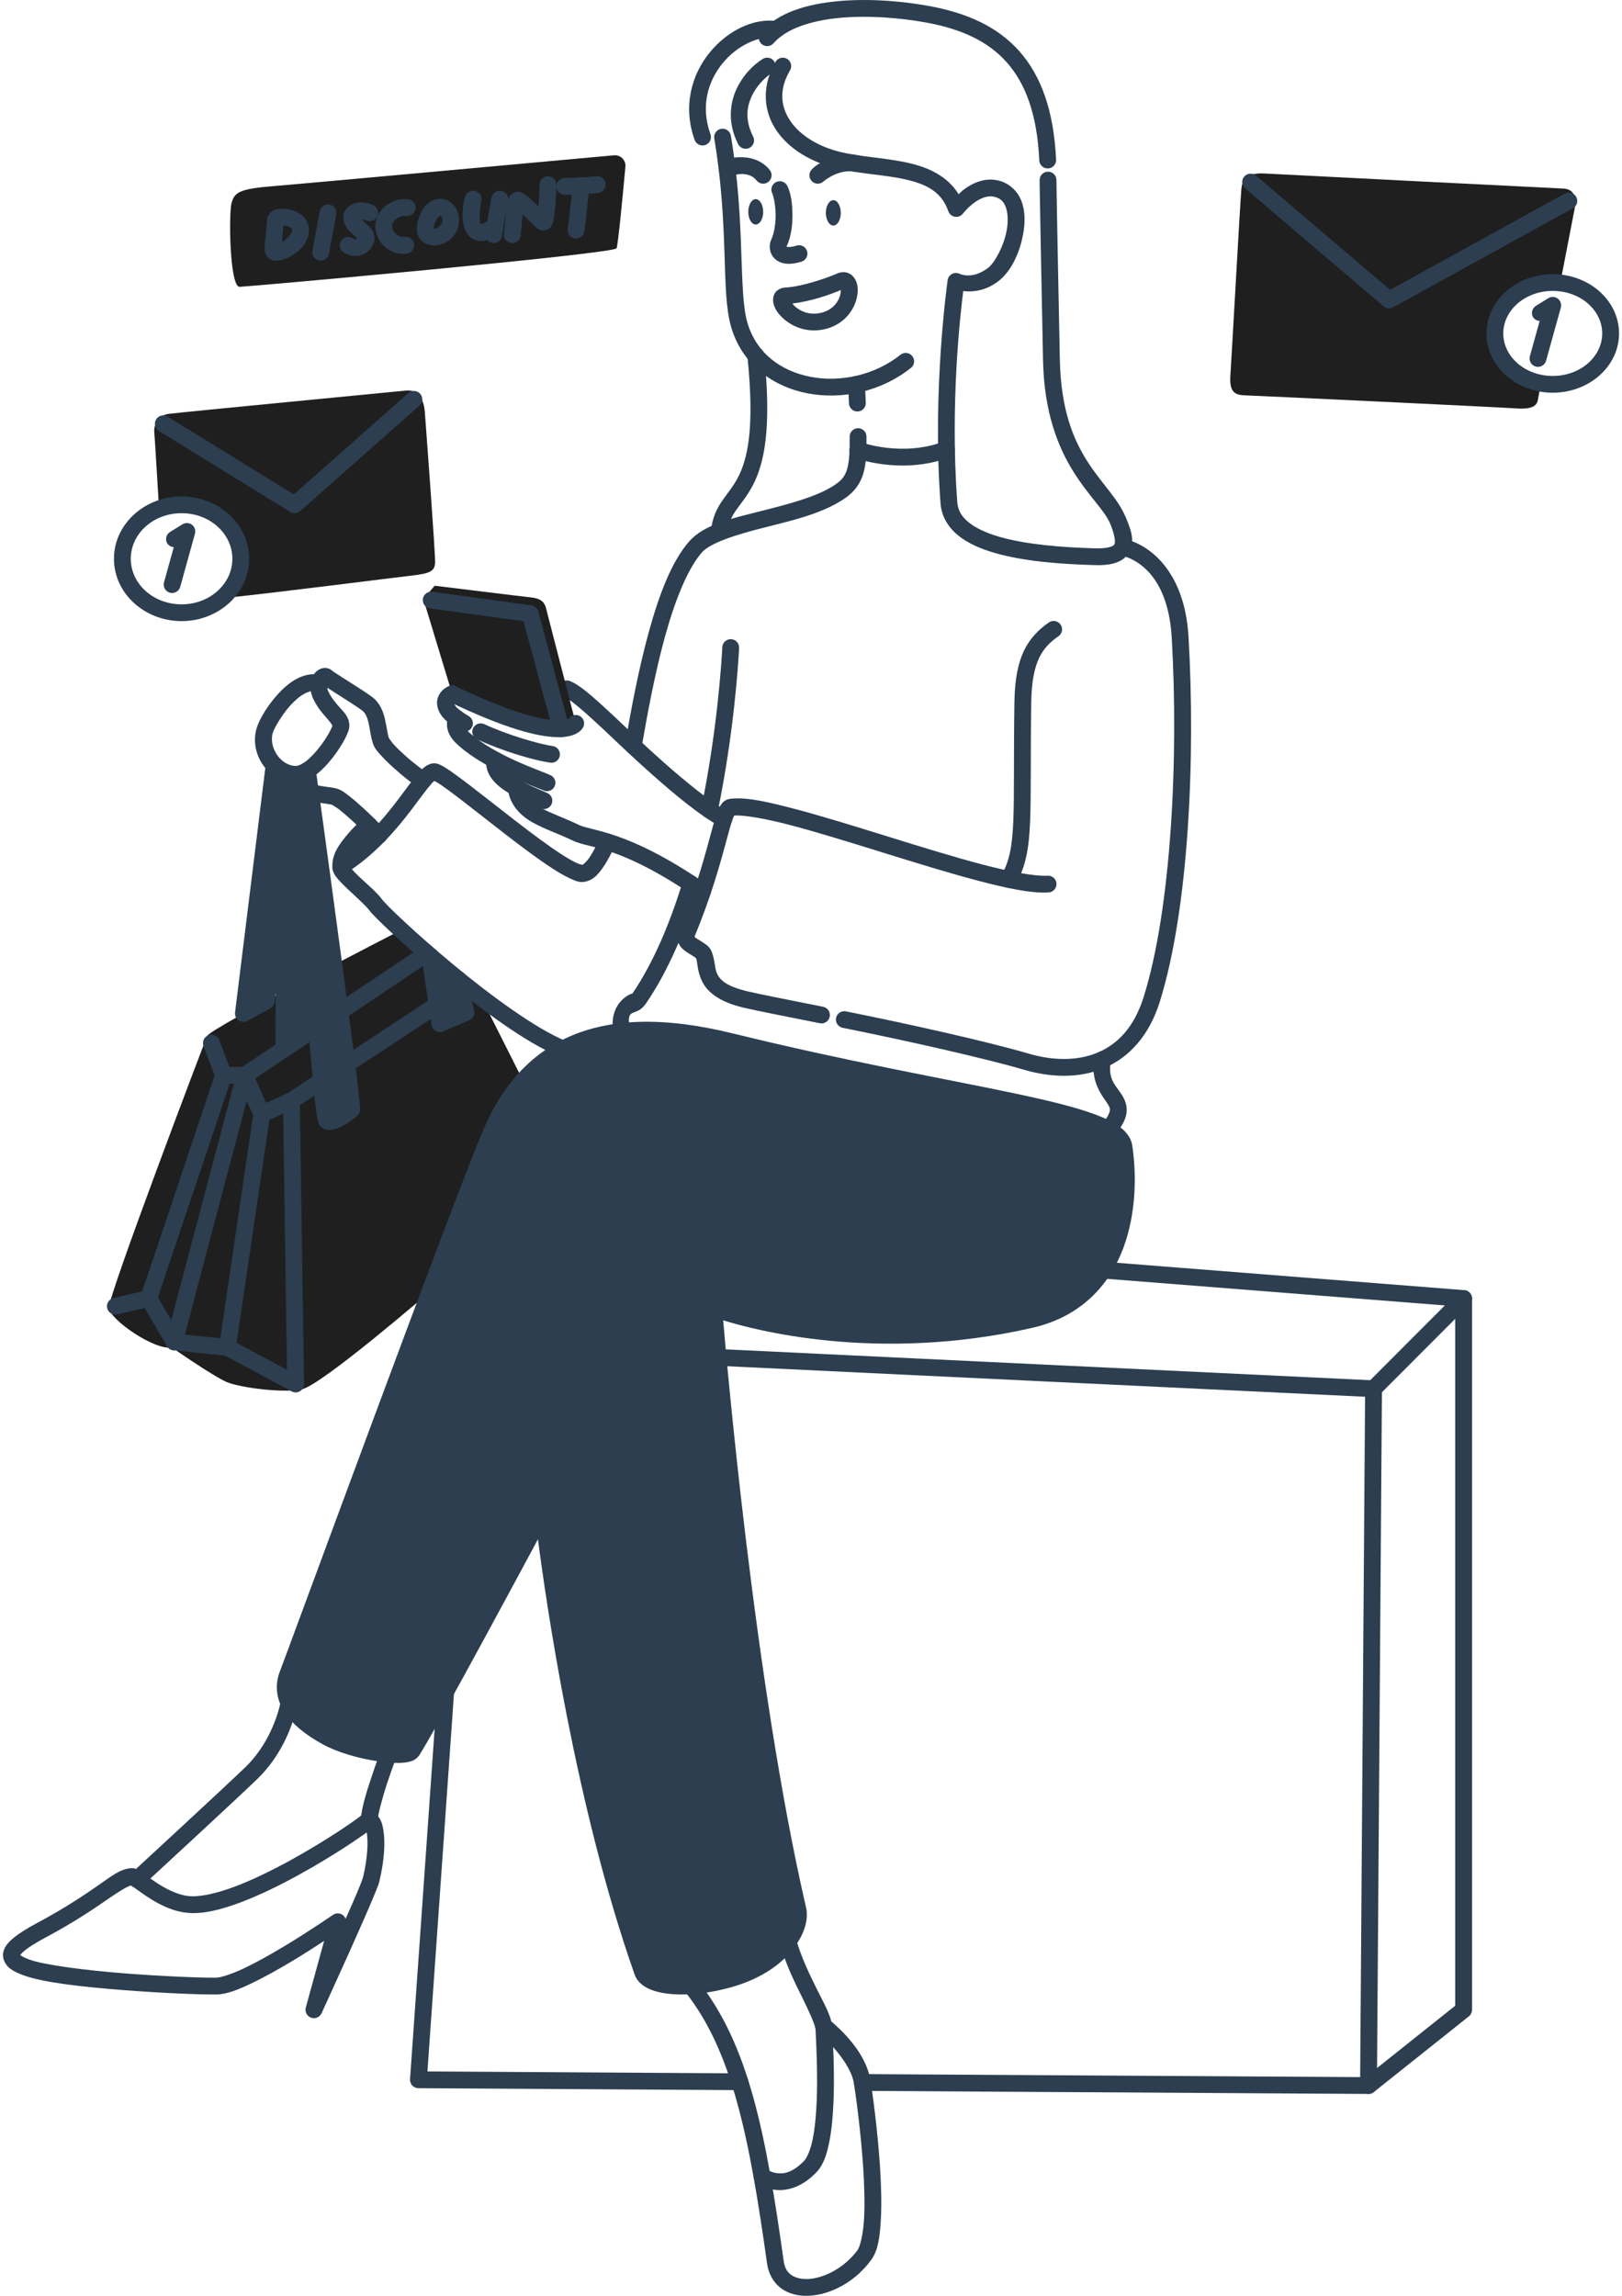 <svg width="424" height="600" viewBox="0 0 424 600" fill="none" xmlns="http://www.w3.org/2000/svg">
<g clip-path="url(#clip0_119_3916)">
<path d="M147.362 177.975C146.82 178.188 146.385 178.608 146.152 179.141C146.037 179.405 145.976 179.689 145.971 179.977C145.966 180.265 146.018 180.551 146.124 180.819C146.23 181.087 146.388 181.331 146.589 181.538C146.79 181.745 147.029 181.911 147.294 182.025C148.764 182.661 151.044 184.351 157.77 190.642C159.625 192.375 164.765 197.362 170.619 202.549C176.473 207.735 182.992 213.134 188.153 215.961C188.407 216.099 188.684 216.187 188.971 216.218C189.258 216.25 189.549 216.224 189.826 216.144C190.103 216.063 190.361 215.929 190.586 215.749C190.812 215.568 190.999 215.346 191.138 215.093C191.277 214.841 191.364 214.564 191.396 214.277C191.427 213.991 191.402 213.702 191.321 213.425C191.241 213.149 191.106 212.891 190.925 212.666C190.745 212.441 190.522 212.254 190.269 212.116C185.842 209.691 179.301 204.376 173.538 199.269C167.774 194.163 162.739 189.276 160.775 187.44C153.986 181.09 151.474 179.053 149.043 178.001C148.509 177.769 147.904 177.759 147.362 177.972V177.975Z" fill="#2C3E50"/>
<mask id="mask0_119_3916" style="mask-type:luminance" maskUnits="userSpaceOnUse" x="-740" y="-3167" width="1364" height="7197">
<path d="M623.226 4029L623.226 -3166.11H-739.531L-739.531 4029H623.226Z" fill="white"/>
</mask>
<g mask="url(#mask0_119_3916)">
<path fill-rule="evenodd" clip-rule="evenodd" d="M150.498 189.043C150.498 189.043 147.449 195.363 118.198 181.346L110.67 156.552L113.615 153.077C113.615 153.077 136.526 155.895 138.741 156.125C140.955 156.355 142.251 157.04 142.713 158.871C143.169 160.697 150.498 189.043 150.498 189.043Z" fill="#1F1F1F"/>
</g>
<mask id="mask1_119_3916" style="mask-type:luminance" maskUnits="userSpaceOnUse" x="-740" y="-3167" width="1364" height="7197">
<path d="M623.226 4029L623.226 -3166.11H-739.531L-739.531 4029H623.226Z" fill="white"/>
</mask>
<g mask="url(#mask1_119_3916)">
<path fill-rule="evenodd" clip-rule="evenodd" d="M160.498 40.586C161.322 40.509 162.13 40.805 162.707 41.392C163.289 41.978 163.569 42.795 163.482 43.612C162.888 50.064 161.602 63.752 161.179 64.881C160.624 66.361 65.354 74.868 62.661 74.962C59.975 75.055 59.794 55.54 60.53 53.046C61.271 50.546 62.106 49.428 70.447 48.737C77.809 48.134 144.812 42.016 160.498 40.586Z" fill="#1F1F1F"/>
</g>
<mask id="mask2_119_3916" style="mask-type:luminance" maskUnits="userSpaceOnUse" x="-740" y="-3167" width="1364" height="7197">
<path d="M623.226 4029L623.226 -3166.11H-739.531L-739.531 4029H623.226Z" fill="white"/>
</mask>
<g mask="url(#mask2_119_3916)">
<path fill-rule="evenodd" clip-rule="evenodd" d="M402.829 100.178C402.373 102.557 402.081 104.098 402.037 104.372C401.779 105.973 400.708 107.036 396.356 106.735C392.005 106.428 328.194 103.402 325.524 103.325C322.854 103.248 321.326 102.563 321.629 98.139C321.936 93.721 324.277 51.133 324.508 49.384C324.733 47.63 324.964 45.043 330.617 45.344C336.265 45.651 406.746 49.215 408.554 49.275C411.103 49.363 412.361 51.034 411.532 54.987C411.383 55.716 409.74 64.213 407.861 73.959C407.219 73.888 406.559 73.85 405.894 73.85C397.543 73.85 390.763 79.808 390.763 87.154C390.763 93.573 395.944 98.934 402.829 100.178Z" fill="#1F1F1F"/>
</g>
<mask id="mask3_119_3916" style="mask-type:luminance" maskUnits="userSpaceOnUse" x="-740" y="-3167" width="1364" height="7197">
<path d="M623.226 4029L623.226 -3166.11H-739.531L-739.531 4029H623.226Z" fill="white"/>
</mask>
<g mask="url(#mask3_119_3916)">
<path fill-rule="evenodd" clip-rule="evenodd" d="M41.58 132.986C41.02 123.98 40.443 113.954 40.333 112.983C40.152 111.322 41.047 108.587 44.036 108.171C47.025 107.754 104.297 102.272 106.248 102.064C108.193 101.855 110.704 103.045 111.05 107.666C111.396 112.293 113.83 144.794 113.736 147.014C113.643 149.234 112.533 149.881 107.528 150.435C103.682 150.862 73.167 154.782 57.992 156.366C61.035 153.79 62.942 150.111 62.942 146.033C62.942 138.249 56.002 131.934 47.464 131.934C45.382 131.934 43.393 132.307 41.58 132.986Z" fill="#1F1F1F"/>
</g>
<mask id="mask4_119_3916" style="mask-type:luminance" maskUnits="userSpaceOnUse" x="-740" y="-3167" width="1364" height="7197">
<path d="M623.226 4029L623.226 -3166.11H-739.531L-739.531 4029H623.226Z" fill="white"/>
</mask>
<g mask="url(#mask4_119_3916)">
<path fill-rule="evenodd" clip-rule="evenodd" d="M104.836 243.065C110.094 247.917 117.819 254.632 125.791 260.711L136.735 282.43C133.642 285.933 130.934 290.219 128.67 295.405C126.28 300.876 119.923 317.497 112.39 337.549C112.39 337.549 83.93 362.145 78.798 363.121C73.667 364.097 62.837 362.634 59.414 361.252C55.992 359.871 44.915 352.152 44.915 352.152C40.355 352.964 28.707 344.834 28.46 341.83C28.218 338.821 53.239 272.886 54.157 270.754C55.074 268.621 104.836 243.065 104.836 243.065Z" fill="#1F1F1F"/>
</g>
<path d="M201.042 15.123C200.76 15.059 200.469 15.05 200.184 15.098C199.9 15.147 199.627 15.25 199.383 15.403C196.941 16.933 194.106 19.694 192.398 23.554C190.689 27.415 190.291 32.458 192.962 37.684C193.093 37.94 193.274 38.169 193.493 38.355C193.713 38.542 193.967 38.684 194.242 38.773C194.516 38.862 194.806 38.896 195.093 38.873C195.381 38.851 195.662 38.772 195.919 38.641C196.176 38.51 196.405 38.33 196.592 38.111C196.779 37.892 196.922 37.638 197.011 37.364C197.1 37.09 197.134 36.802 197.111 36.514C197.088 36.227 197.009 35.948 196.878 35.691C194.78 31.587 195.145 28.203 196.419 25.325C197.692 22.447 200.057 20.159 201.72 19.117C202.213 18.808 202.564 18.316 202.694 17.749C202.824 17.183 202.723 16.587 202.413 16.095C202.26 15.851 202.06 15.639 201.824 15.473C201.589 15.306 201.323 15.187 201.042 15.123Z" fill="#2C3E50"/>
<path d="M225.177 0.003C223.109 0.021 221.047 0.118 219.026 0.307C210.943 1.066 203.383 3.236 198.888 8.427C198.7 8.645 198.556 8.898 198.465 9.171C198.374 9.445 198.338 9.733 198.359 10.021C198.38 10.308 198.458 10.588 198.588 10.845C198.717 11.103 198.896 11.332 199.115 11.52C199.333 11.709 199.587 11.852 199.861 11.942C200.135 12.033 200.424 12.069 200.712 12.048C201 12.027 201.281 11.949 201.539 11.819C201.797 11.69 202.026 11.511 202.215 11.293C205.451 7.555 211.917 5.38 219.438 4.673C226.959 3.967 235.399 4.654 242.244 5.915C251.169 7.558 258.152 10.684 263.1 16.212C268.047 21.74 271.118 29.84 271.677 41.937C271.704 42.517 271.961 43.063 272.392 43.455C272.822 43.847 273.391 44.052 273.973 44.025C274.555 43.998 275.103 43.742 275.496 43.312C275.888 42.883 276.094 42.315 276.067 41.734C275.478 28.982 272.15 19.741 266.378 13.291C260.606 6.841 252.549 3.353 243.041 1.603C237.646 0.608 231.381 -0.05 225.176 0.003H225.177ZM204.071 15.14C203.508 15.287 203.025 15.652 202.731 16.154C199.271 22.059 199.467 28.34 202.467 33.305C205.467 38.27 211.011 41.964 217.949 43.802C224.043 45.417 230.875 45.596 236.479 46.844C242.083 48.092 246.094 50.031 247.897 55.202C248.028 55.577 248.258 55.91 248.563 56.164C248.869 56.419 249.238 56.586 249.631 56.648C250.024 56.71 250.427 56.664 250.796 56.515C251.165 56.366 251.487 56.121 251.727 55.804C251.727 55.804 252.844 54.344 254.549 53.071C256.254 51.798 258.241 50.938 260.129 51.485C261.663 51.928 262.394 52.743 262.92 54.146C263.446 55.55 263.562 57.563 263.243 59.702C262.605 63.98 260.038 68.695 258.272 70.028C254 73.249 250.801 71.533 250.801 71.533C250.49 71.392 250.15 71.326 249.809 71.339C249.468 71.353 249.135 71.445 248.836 71.609C248.537 71.773 248.28 72.004 248.086 72.284C247.892 72.565 247.767 72.886 247.719 73.223C247.719 73.223 243.609 102.003 245.863 131.59C246.119 134.969 247.882 137.82 250.427 139.898C252.973 141.977 256.274 143.419 260.034 144.507C267.554 146.685 277.002 147.428 286.151 147.688C288.515 147.756 290.389 147.56 291.967 146.969C293.545 146.377 294.849 145.232 295.442 143.805C296.626 140.951 295.507 138.108 294.249 135.125C290.128 125.344 277.636 120.107 277.053 94.189C277.004 91.887 276.775 80.573 276.561 69.6C276.455 64.114 276.351 58.711 276.276 54.56C276.201 50.409 276.155 47.345 276.157 47.078C276.162 46.496 275.935 45.937 275.526 45.522C275.118 45.108 274.561 44.872 273.979 44.867C273.69 44.864 273.404 44.919 273.136 45.027C272.869 45.135 272.625 45.294 272.419 45.496C272.213 45.698 272.049 45.938 271.937 46.204C271.824 46.469 271.765 46.754 271.763 47.041C271.757 47.744 271.806 50.485 271.882 54.64C271.957 58.794 272.06 64.197 272.167 69.685C272.381 80.66 272.608 91.963 272.658 94.282C272.658 94.284 272.658 94.286 272.658 94.288C273.273 121.64 287.273 129.888 290.195 136.826C291.339 139.538 291.604 141.583 291.378 142.129C291.265 142.402 291.165 142.585 290.417 142.865C289.67 143.145 288.298 143.365 286.273 143.306C277.285 143.051 268.073 142.27 261.257 140.297C257.849 139.31 255.062 138.019 253.209 136.506C251.355 134.993 250.406 133.394 250.245 131.261C248.289 105.595 251.102 81.503 251.799 76.076C254.106 76.326 257.459 76.141 260.922 73.529C264.441 70.871 266.799 65.645 267.588 60.351C267.983 57.704 267.938 55.023 267.036 52.614C266.134 50.206 264.17 48.091 261.35 47.276C257.575 46.184 254.177 47.874 251.914 49.563C251.357 49.979 251.033 50.351 250.585 50.762C247.674 46.019 242.646 43.728 237.435 42.567C231.218 41.183 224.419 40.983 219.074 39.566C212.996 37.956 208.477 34.764 206.229 31.044C203.981 27.323 203.742 23.116 206.523 18.371C206.817 17.869 206.9 17.271 206.752 16.708C206.604 16.146 206.239 15.665 205.736 15.372C205.487 15.226 205.211 15.131 204.925 15.092C204.639 15.053 204.348 15.071 204.069 15.144L204.071 15.14Z" fill="#2C3E50"/>
<path d="M200.843 5.383C195.288 5.519 189.567 8.763 185.497 13.748C180.845 19.445 178.406 27.741 181.582 36.568C181.68 36.839 181.83 37.088 182.024 37.301C182.218 37.515 182.452 37.688 182.713 37.811C182.974 37.934 183.257 38.004 183.546 38.018C183.834 38.032 184.122 37.989 184.394 37.891C184.666 37.794 184.915 37.644 185.129 37.451C185.343 37.257 185.516 37.023 185.639 36.763C185.763 36.502 185.833 36.22 185.847 35.932C185.861 35.645 185.818 35.357 185.72 35.086C183.072 27.726 185.07 21.213 188.904 16.518C192.738 11.822 198.466 9.271 202.586 9.859C202.872 9.9 203.163 9.884 203.442 9.813C203.722 9.742 203.985 9.616 204.216 9.443C204.447 9.271 204.641 9.054 204.789 8.807C204.936 8.559 205.033 8.285 205.074 8C205.114 7.714 205.098 7.424 205.027 7.145C204.955 6.866 204.829 6.604 204.656 6.374C204.483 6.143 204.266 5.949 204.017 5.803C203.769 5.656 203.494 5.56 203.208 5.519C202.427 5.407 201.637 5.364 200.843 5.383Z" fill="#2C3E50"/>
<path d="M188.518 33.664C187.943 33.761 187.43 34.081 187.092 34.555C186.754 35.028 186.618 35.617 186.715 36.19C188.629 47.56 189.086 57.492 189.372 65.734C189.658 73.976 189.707 80.479 191.098 85.362C193.871 95.093 201.914 101.006 210.984 102.776C220.054 104.547 230.281 102.382 238.128 96.148C238.354 95.969 238.542 95.747 238.682 95.495C238.822 95.243 238.91 94.966 238.943 94.68C238.975 94.393 238.951 94.104 238.871 93.827C238.792 93.55 238.658 93.292 238.478 93.067C238.298 92.841 238.076 92.654 237.823 92.514C237.571 92.375 237.293 92.286 237.006 92.254C236.72 92.222 236.429 92.246 236.152 92.325C235.874 92.405 235.616 92.538 235.39 92.718C228.622 98.094 219.61 99.991 211.828 98.472C204.045 96.954 197.623 92.226 195.326 84.163C194.228 80.309 194.051 73.864 193.764 65.583C193.477 57.301 193.014 47.134 191.049 35.464C191.001 35.18 190.898 34.908 190.745 34.664C190.592 34.42 190.392 34.208 190.157 34.041C189.922 33.874 189.656 33.755 189.375 33.69C189.094 33.626 188.802 33.617 188.518 33.664Z" fill="#2C3E50"/>
<path d="M194.437 41.102C192.165 40.975 190.331 41.326 188.836 42.342C188.598 42.505 188.393 42.712 188.235 42.953C188.077 43.194 187.968 43.463 187.914 43.746C187.861 44.029 187.863 44.32 187.922 44.602C187.981 44.884 188.095 45.151 188.258 45.389C188.42 45.627 188.628 45.831 188.87 45.989C189.111 46.147 189.381 46.255 189.665 46.309C189.949 46.363 190.24 46.36 190.523 46.301C190.805 46.243 191.073 46.129 191.312 45.967C191.301 45.974 192.806 45.402 194.191 45.479C195.575 45.557 196.864 46.005 197.771 47.161C197.949 47.388 198.169 47.578 198.421 47.719C198.672 47.861 198.949 47.952 199.235 47.987C199.522 48.022 199.812 48 200.09 47.923C200.369 47.846 200.629 47.715 200.856 47.537C201.083 47.36 201.273 47.139 201.415 46.889C201.557 46.638 201.648 46.362 201.683 46.076C201.718 45.79 201.696 45.5 201.619 45.223C201.542 44.945 201.41 44.686 201.233 44.459C199.392 42.112 196.709 41.228 194.437 41.102Z" fill="#2C3E50"/>
<path d="M222.299 40.361C220.237 40.312 218.315 40.831 216.721 41.48C214.595 42.347 213.147 43.274 212.175 44.313C211.978 44.524 211.825 44.771 211.723 45.041C211.622 45.31 211.575 45.597 211.585 45.885C211.595 46.173 211.662 46.456 211.782 46.718C211.901 46.98 212.071 47.216 212.282 47.413C212.493 47.609 212.741 47.763 213.012 47.864C213.282 47.965 213.57 48.011 213.858 48.001C214.146 47.992 214.43 47.925 214.693 47.806C214.956 47.686 215.192 47.516 215.389 47.306C215.412 47.282 216.803 46.184 218.383 45.54C219.963 44.896 221.827 44.535 223.437 44.896C223.719 44.959 224.01 44.966 224.295 44.917C224.579 44.867 224.851 44.763 225.095 44.608C225.339 44.454 225.55 44.254 225.716 44.019C225.882 43.783 226 43.517 226.063 43.236C226.126 42.955 226.134 42.664 226.084 42.381C226.035 42.097 225.93 41.826 225.776 41.583C225.621 41.339 225.42 41.129 225.184 40.963C224.948 40.797 224.682 40.679 224.4 40.616C223.688 40.457 222.986 40.378 222.299 40.361Z" fill="#2C3E50"/>
<path d="M204.551 47.479C204.277 47.386 203.989 47.347 203.7 47.365C203.412 47.383 203.13 47.458 202.871 47.584C202.348 47.84 201.947 48.292 201.758 48.842C201.569 49.392 201.607 49.995 201.862 50.517C202.17 51.145 202.705 53.465 202.75 55.866C202.794 58.266 202.418 60.872 201.647 62.523C201.647 62.525 201.647 62.527 201.647 62.529C200.896 64.145 201.073 66.367 202.688 67.758C204.303 69.148 206.707 69.274 209.543 68.367C209.818 68.279 210.072 68.138 210.293 67.952C210.513 67.766 210.694 67.538 210.826 67.282C210.958 67.026 211.038 66.746 211.062 66.459C211.086 66.172 211.053 65.883 210.964 65.609C210.787 65.055 210.395 64.595 209.877 64.329C209.359 64.063 208.756 64.013 208.201 64.191C206.153 64.846 205.54 64.42 205.56 64.438C205.58 64.455 205.585 64.478 205.634 64.374C206.867 61.733 207.199 58.637 207.146 55.786C207.094 52.933 206.725 50.451 205.814 48.591C205.687 48.332 205.51 48.101 205.294 47.91C205.078 47.719 204.826 47.573 204.553 47.48L204.551 47.479Z" fill="#2C3E50"/>
<path d="M220.2 71.138C219.72 71.173 219.254 71.297 218.844 71.481C218.842 71.481 218.84 71.481 218.838 71.481C216.772 72.412 209.822 74.941 205.213 75.153C204.309 75.195 203.182 75.661 202.591 76.569C202 77.477 202.016 78.444 202.174 79.2C202.491 80.712 203.371 81.933 204.607 83.101C207.078 85.436 211.369 87.291 216.297 85.845C220.918 84.489 223.375 80.818 224.02 77.622C224.343 76.025 224.335 74.508 223.591 73.094C223.219 72.386 222.568 71.666 221.639 71.325C221.174 71.154 220.68 71.1 220.2 71.135L220.2 71.138ZM219.764 75.807C219.777 76.081 219.786 76.39 219.712 76.76C219.355 78.526 218.041 80.764 215.058 81.639C211.749 82.611 209.141 81.347 207.631 79.919C207.411 79.712 207.291 79.517 207.135 79.313C212.149 78.74 217.157 76.925 219.765 75.807H219.764Z" fill="#2C3E50"/>
<mask id="mask5_119_3916" style="mask-type:luminance" maskUnits="userSpaceOnUse" x="-740" y="-3167" width="1364" height="7197">
<path d="M623.226 4029L623.226 -3166.11H-739.531L-739.531 4029H623.226Z" fill="white"/>
</mask>
<g mask="url(#mask5_119_3916)">
<path fill-rule="evenodd" clip-rule="evenodd" d="M219.784 55.633C219.784 56.068 219.733 56.499 219.635 56.901C219.537 57.303 219.394 57.669 219.213 57.977C219.032 58.285 218.818 58.529 218.581 58.695C218.345 58.862 218.092 58.947 217.836 58.947C217.581 58.947 217.327 58.862 217.091 58.695C216.855 58.529 216.64 58.285 216.459 57.977C216.279 57.669 216.135 57.303 216.037 56.901C215.94 56.499 215.889 56.068 215.889 55.633C215.889 55.198 215.94 54.767 216.037 54.365C216.135 53.963 216.279 53.597 216.459 53.289C216.64 52.982 216.855 52.737 217.091 52.571C217.327 52.404 217.581 52.319 217.836 52.319C218.092 52.319 218.345 52.404 218.581 52.571C218.818 52.737 219.032 52.982 219.213 53.289C219.394 53.597 219.537 53.963 219.635 54.365C219.733 54.767 219.784 55.198 219.784 55.633Z" fill="#2C3E50"/>
</g>
<mask id="mask6_119_3916" style="mask-type:luminance" maskUnits="userSpaceOnUse" x="-740" y="-3167" width="1364" height="7197">
<path d="M623.226 4029L623.226 -3166.11H-739.531L-739.531 4029H623.226Z" fill="white"/>
</mask>
<g mask="url(#mask6_119_3916)">
<path fill-rule="evenodd" clip-rule="evenodd" d="M199.499 55.36C199.499 55.796 199.449 56.227 199.351 56.629C199.253 57.031 199.11 57.396 198.929 57.704C198.748 58.012 198.533 58.256 198.297 58.422C198.061 58.589 197.808 58.675 197.552 58.675C197.296 58.675 197.043 58.589 196.807 58.422C196.571 58.256 196.356 58.012 196.175 57.704C195.994 57.396 195.851 57.031 195.753 56.629C195.655 56.227 195.605 55.796 195.605 55.36C195.605 54.925 195.655 54.494 195.753 54.092C195.851 53.69 195.994 53.325 196.175 53.017C196.356 52.709 196.571 52.465 196.807 52.298C197.043 52.132 197.296 52.046 197.552 52.046C197.808 52.046 198.061 52.132 198.297 52.298C198.533 52.465 198.748 52.709 198.929 53.017C199.11 53.325 199.253 53.69 199.351 54.092C199.449 54.494 199.499 54.925 199.499 55.36Z" fill="#2C3E50"/>
</g>
<path d="M223.856 98.261C223.273 98.277 222.721 98.524 222.321 98.946C221.921 99.369 221.705 99.933 221.721 100.514C221.786 102.796 221.861 103.546 221.926 105.424C221.936 105.712 222.003 105.995 222.123 106.257C222.242 106.519 222.413 106.756 222.624 106.952C222.835 107.148 223.082 107.302 223.353 107.402C223.623 107.503 223.911 107.55 224.199 107.54C224.488 107.53 224.771 107.463 225.034 107.344C225.297 107.225 225.533 107.055 225.73 106.844C225.927 106.634 226.081 106.387 226.182 106.117C226.283 105.847 226.33 105.56 226.32 105.272C226.252 103.32 226.179 102.603 226.116 100.39C226.108 100.102 226.043 99.819 225.925 99.556C225.807 99.293 225.638 99.056 225.428 98.858C225.218 98.661 224.971 98.506 224.702 98.403C224.432 98.301 224.144 98.252 223.856 98.261ZM224.277 111.908C223.694 111.916 223.138 112.154 222.731 112.571C222.325 112.987 222.1 113.547 222.108 114.129C222.159 118.069 221.982 120.753 221.451 122.55C220.92 124.346 220.184 125.343 218.517 126.521C213.945 129.751 206.135 131.741 198.667 133.629C191.199 135.516 184.01 137.083 180.142 141.512C175.525 146.796 172.29 155.432 169.62 165.101C166.95 174.77 164.954 185.459 163.387 194.598C163.288 195.171 163.422 195.76 163.759 196.235C164.096 196.709 164.607 197.031 165.182 197.129C165.756 197.227 166.346 197.094 166.822 196.758C167.298 196.422 167.62 195.911 167.719 195.338C169.277 186.25 171.259 175.676 173.858 166.267C176.457 156.857 179.782 148.598 183.456 144.393C185.653 141.877 192.31 139.759 199.745 137.88C207.18 136.002 215.332 134.144 221.056 130.1C223.319 128.502 224.893 126.402 225.665 123.79C226.437 121.179 226.554 118.147 226.501 114.073C226.497 113.785 226.437 113.501 226.323 113.236C226.209 112.972 226.044 112.732 225.838 112.531C225.631 112.33 225.387 112.171 225.119 112.065C224.851 111.958 224.564 111.905 224.275 111.908H224.277ZM113.629 199.487C112.667 199.452 111.796 199.877 111.203 200.302C110.411 200.867 109.766 201.568 109.055 202.41C107.635 204.093 106.032 206.362 104.085 208.926C100.191 214.054 94.973 220.294 88.147 224.565C88.145 224.565 88.144 224.565 88.142 224.565C87.636 224.882 87.144 225.527 86.995 226.154C86.845 226.78 86.945 227.286 87.062 227.664C87.298 228.421 87.641 228.863 88.018 229.345C88.773 230.309 89.776 231.283 90.879 232.323C93.086 234.403 95.754 236.837 96.454 237.802C96.954 238.491 97.619 239.161 98.7 240.241C99.781 241.322 101.205 242.688 102.902 244.263C106.297 247.412 110.785 251.392 115.744 255.505C125.662 263.73 137.33 272.466 146.327 276.169C146.866 276.391 147.471 276.39 148.009 276.167C148.547 275.944 148.975 275.516 149.197 274.979C149.419 274.441 149.418 273.838 149.194 273.301C148.971 272.764 148.542 272.338 148.004 272.116C140.062 268.847 128.332 260.241 118.553 252.132C113.664 248.077 109.228 244.143 105.895 241.051C104.228 239.505 102.837 238.169 101.81 237.143C100.784 236.118 100.05 235.279 100.014 235.231C98.577 233.248 96.006 231.121 93.898 229.134C93.067 228.352 92.489 227.729 91.994 227.173C98.777 222.518 103.878 216.454 107.586 211.571C109.583 208.943 111.212 206.657 112.415 205.232C112.916 204.639 113.269 204.317 113.536 204.092C113.965 204.318 114.54 204.625 115.527 205.308C116.773 206.171 118.327 207.326 120.07 208.658C123.555 211.323 127.802 214.701 132.054 217.985C136.306 221.268 140.557 224.455 144.132 226.783C145.919 227.947 147.53 228.897 148.968 229.555C150.407 230.213 151.596 230.824 153.342 230.335C155.284 229.789 156.464 228.368 157.611 226.725C158.758 225.082 159.798 223.076 160.764 220.918C160.882 220.655 160.946 220.372 160.954 220.084C160.962 219.796 160.914 219.509 160.811 219.24C160.707 218.971 160.552 218.725 160.354 218.516C160.156 218.307 159.918 218.138 159.654 218.021C159.391 217.903 159.106 217.839 158.818 217.831C158.529 217.823 158.242 217.872 157.972 217.975C157.702 218.078 157.456 218.233 157.246 218.431C157.037 218.629 156.868 218.866 156.75 219.129C155.854 221.132 154.895 222.943 154.004 224.219C153.197 225.376 152.463 225.908 152.267 226.024C152.144 225.973 151.562 225.918 150.798 225.569C149.702 225.068 148.217 224.209 146.532 223.112C143.162 220.918 138.961 217.775 134.742 214.518C130.524 211.26 126.28 207.885 122.741 205.178C120.971 203.825 119.379 202.639 118.031 201.706C116.684 200.774 115.678 200.105 114.611 199.689C114.276 199.558 113.945 199.496 113.625 199.485L113.629 199.487Z" fill="#2C3E50"/>
<path d="M197.329 90.729C197.042 90.759 196.763 90.845 196.51 90.982C196.256 91.119 196.032 91.305 195.85 91.529C195.668 91.752 195.532 92.01 195.45 92.286C195.368 92.562 195.341 92.851 195.371 93.138C197.373 112.225 195.327 120.188 192.858 124.868C191.624 127.207 190.207 128.817 188.843 130.788C187.478 132.76 186.239 135.157 185.883 138.482C185.852 138.768 185.879 139.058 185.96 139.334C186.042 139.611 186.177 139.868 186.358 140.092C186.539 140.316 186.763 140.502 187.016 140.64C187.27 140.778 187.548 140.865 187.835 140.895C188.122 140.926 188.412 140.9 188.689 140.819C188.966 140.737 189.224 140.602 189.449 140.421C189.673 140.24 189.86 140.017 189.998 139.764C190.136 139.512 190.223 139.234 190.254 138.948C190.527 136.402 191.295 134.964 192.46 133.28C193.626 131.596 195.262 129.728 196.748 126.91C199.721 121.276 201.791 112.208 199.743 92.682C199.713 92.395 199.627 92.118 199.489 91.864C199.352 91.611 199.166 91.388 198.941 91.206C198.717 91.025 198.459 90.889 198.183 90.807C197.906 90.725 197.616 90.699 197.329 90.729Z" fill="#2C3E50"/>
<path d="M246.659 115.422C235.589 119.518 225.033 115.551 225.033 115.551C224.489 115.343 223.884 115.36 223.352 115.597C222.82 115.834 222.404 116.272 222.196 116.815C222.093 117.084 222.044 117.371 222.052 117.659C222.059 117.947 222.124 118.23 222.242 118.493C222.359 118.756 222.528 118.993 222.737 119.191C222.947 119.389 223.194 119.544 223.463 119.647C223.463 119.647 235.402 124.265 248.188 119.535C248.458 119.435 248.707 119.282 248.918 119.086C249.13 118.891 249.301 118.655 249.421 118.393C249.541 118.131 249.609 117.849 249.62 117.561C249.63 117.273 249.584 116.986 249.484 116.716C249.281 116.171 248.87 115.728 248.34 115.486C247.81 115.243 247.206 115.22 246.659 115.422Z" fill="#2C3E50"/>
<path d="M405.896 71.647C396.493 71.647 388.568 78.45 388.568 87.141C388.568 95.832 396.493 102.635 405.896 102.635C415.298 102.635 423.224 95.832 423.224 87.141C423.224 78.45 415.298 71.647 405.896 71.647ZM405.896 76.033C413.205 76.033 418.829 81.139 418.829 87.141C418.829 93.142 413.205 98.25 405.896 98.25C398.586 98.25 392.964 93.142 392.964 87.141C392.964 81.139 398.586 76.033 405.896 76.033Z" fill="#2C3E50"/>
<path d="M406.425 77.663C406.14 77.593 405.843 77.579 405.553 77.625C405.263 77.67 404.985 77.773 404.736 77.928L401.495 79.934C401.249 80.086 401.037 80.284 400.868 80.518C400.7 80.752 400.579 81.017 400.513 81.297C400.448 81.577 400.438 81.868 400.484 82.152C400.531 82.436 400.633 82.709 400.785 82.953C400.979 83.226 401.232 83.451 401.525 83.612C401.819 83.772 402.145 83.863 402.48 83.878L399.919 93.102C399.764 93.662 399.838 94.261 400.125 94.767C400.412 95.273 400.889 95.645 401.451 95.8C402.012 95.955 402.613 95.881 403.12 95.595C403.627 95.308 403.999 94.833 404.155 94.272L408.013 80.376C408.091 80.094 408.112 79.799 408.074 79.508C408.036 79.218 407.94 78.938 407.792 78.685C407.644 78.433 407.447 78.212 407.212 78.036C406.977 77.861 406.709 77.734 406.425 77.663Z" fill="#2C3E50"/>
<path d="M49.375 136.763C49.09 136.693 48.794 136.68 48.504 136.725C48.215 136.771 47.937 136.874 47.687 137.028L44.445 139.034C43.95 139.341 43.597 139.831 43.465 140.397C43.332 140.964 43.43 141.559 43.737 142.053C43.93 142.326 44.183 142.551 44.477 142.712C44.771 142.872 45.097 142.963 45.432 142.978L42.871 152.202C42.716 152.763 42.79 153.362 43.077 153.868C43.364 154.374 43.841 154.745 44.403 154.9C44.964 155.055 45.565 154.981 46.072 154.695C46.579 154.408 46.951 153.933 47.107 153.372L50.963 139.476C51.042 139.194 51.062 138.899 51.025 138.609C50.987 138.318 50.891 138.038 50.743 137.786C50.595 137.533 50.398 137.312 50.163 137.136C49.928 136.961 49.66 136.834 49.375 136.763Z" fill="#2C3E50"/>
<path d="M326.74 45.389C326.16 45.435 325.621 45.709 325.242 46.151C324.864 46.594 324.678 47.168 324.724 47.748C324.77 48.327 325.045 48.865 325.488 49.242L361.689 80.061C362.029 80.35 362.449 80.529 362.894 80.575C363.339 80.619 363.786 80.528 364.178 80.313L411.166 54.439C411.418 54.3 411.641 54.113 411.821 53.888C412.001 53.663 412.135 53.404 412.215 53.127C412.295 52.851 412.32 52.561 412.287 52.275C412.255 51.989 412.167 51.712 412.027 51.46C411.888 51.207 411.7 50.985 411.475 50.805C411.249 50.626 410.99 50.492 410.713 50.412C410.435 50.332 410.145 50.307 409.858 50.339C409.571 50.371 409.294 50.46 409.041 50.599L363.386 75.74L328.34 45.906C327.897 45.529 327.321 45.343 326.74 45.389Z" fill="#2C3E50"/>
<path d="M293.976 140.807C293.411 140.662 292.812 140.747 292.311 141.042C291.809 141.337 291.445 141.819 291.299 142.382C291.227 142.661 291.211 142.951 291.251 143.236C291.291 143.521 291.387 143.796 291.534 144.044C291.681 144.292 291.875 144.509 292.105 144.682C292.336 144.855 292.598 144.981 292.878 145.053C298.731 146.561 305.457 152.025 306.303 166.748C308.111 198.073 306.197 237.443 298.967 260.534C296.454 268.57 292.066 272.971 286.788 275.147C281.509 277.322 275.162 277.192 268.943 275.37C258.382 272.278 238.152 267.729 221.14 264.312C220.857 264.255 220.565 264.254 220.282 264.31C219.999 264.365 219.729 264.476 219.489 264.635C219.249 264.795 219.042 265 218.881 265.239C218.72 265.478 218.608 265.747 218.551 266.029C218.436 266.599 218.553 267.191 218.876 267.676C219.198 268.16 219.7 268.496 220.272 268.611C237.203 272.013 257.486 276.586 267.705 279.578C274.639 281.61 281.996 281.866 288.465 279.2C294.934 276.534 300.34 270.865 303.162 261.842C310.744 237.625 312.522 198.201 310.692 166.498C309.77 150.446 301.662 142.787 293.977 140.808L293.976 140.807ZM193.99 208.681C192.791 208.617 191.697 208.648 190.708 208.795C189.444 208.983 188.756 209.836 188.33 210.518C187.903 211.199 187.614 211.927 187.311 212.795C186.707 214.53 186.111 216.819 185.325 219.71C183.754 225.492 181.463 233.627 177.338 243.499C176.819 244.746 177.137 246.33 177.782 247.226C178.427 248.122 179.184 248.613 179.867 249.053C180.55 249.492 181.191 249.856 181.604 250.145C182.016 250.433 182.079 250.668 181.96 250.347C182.353 251.405 182.206 253.942 183.665 256.72C185.124 259.497 188.316 261.932 194.519 263.379C198.091 264.209 205.408 265.642 214.305 267.417C214.588 267.474 214.88 267.474 215.163 267.418C215.446 267.362 215.715 267.252 215.956 267.092C216.196 266.932 216.402 266.727 216.563 266.487C216.723 266.248 216.835 265.979 216.891 265.697C217.006 265.127 216.888 264.535 216.565 264.051C216.242 263.568 215.739 263.232 215.168 263.118C206.264 261.341 198.881 259.891 195.519 259.109C189.999 257.821 188.342 256.178 187.558 254.685C186.774 253.193 186.989 251.268 186.082 248.824C185.627 247.6 184.813 247.035 184.13 246.556C183.446 246.077 182.774 245.705 182.249 245.367C181.835 245.101 181.664 244.931 181.541 244.815C185.673 234.858 188.008 226.601 189.569 220.856C190.36 217.946 190.966 215.663 191.464 214.232C191.662 213.665 191.811 213.371 191.935 213.128C194.383 212.977 199.808 213.857 206.424 215.59C213.493 217.442 222.019 220.09 230.662 222.773C239.304 225.456 248.065 228.173 255.681 230.173C263.296 232.172 269.639 233.51 274.108 233.236C274.396 233.218 274.678 233.144 274.938 233.018C275.197 232.892 275.429 232.715 275.62 232.5C275.811 232.284 275.958 232.033 276.052 231.76C276.146 231.488 276.185 231.2 276.167 230.912C276.15 230.625 276.076 230.344 275.949 230.085C275.822 229.826 275.646 229.595 275.43 229.404C275.213 229.213 274.962 229.067 274.689 228.973C274.416 228.879 274.127 228.84 273.839 228.858C270.614 229.055 264.268 227.893 256.799 225.932C249.33 223.971 240.608 221.268 231.966 218.586C223.325 215.903 214.764 213.241 207.54 211.348C202.123 209.929 197.59 208.872 193.993 208.679L193.99 208.681Z" fill="#2C3E50"/>
<path d="M275.82 162.314C275.246 162.212 274.655 162.342 274.177 162.674C271.519 164.521 269.196 166.828 267.638 170.131C266.079 173.434 265.272 177.626 265.181 183.334C264.947 198.024 265.17 207.7 264.884 214.532C264.598 221.365 263.844 225.177 261.771 228.729C261.478 229.232 261.397 229.83 261.545 230.392C261.694 230.954 262.061 231.434 262.564 231.727C262.814 231.872 263.089 231.967 263.375 232.005C263.661 232.044 263.952 232.026 264.231 231.952C264.511 231.879 264.773 231.751 265.002 231.576C265.232 231.402 265.425 231.184 265.57 230.935C268.112 226.577 268.978 221.811 269.275 214.715C269.573 207.62 269.343 198.018 269.576 183.403C269.661 178.076 270.42 174.53 271.615 172C272.809 169.469 274.425 167.846 276.689 166.273C277.168 165.94 277.494 165.432 277.597 164.859C277.699 164.287 277.57 163.697 277.237 163.22C277.072 162.984 276.862 162.782 276.619 162.627C276.376 162.471 276.104 162.365 275.82 162.314Z" fill="#2C3E50"/>
<path d="M117.469 179.277C117.197 179.372 116.946 179.52 116.731 179.712C116.516 179.905 116.341 180.137 116.216 180.397C116.091 180.656 116.019 180.938 116.003 181.226C115.987 181.513 116.028 181.801 116.124 182.073C116.219 182.344 116.368 182.595 116.56 182.809C116.753 183.024 116.986 183.198 117.246 183.323C132.015 190.4 140.279 192.449 145.232 192.642C147.708 192.738 149.39 192.355 150.554 191.769C151.136 191.477 151.579 191.132 151.892 190.808C152.206 190.484 152.478 189.993 152.478 189.993C152.731 189.469 152.765 188.867 152.572 188.318C152.38 187.769 151.976 187.319 151.451 187.067C150.926 186.815 150.322 186.782 149.772 186.974C149.222 187.166 148.771 187.568 148.519 188.092C148.519 188.092 148.696 187.798 148.728 187.765C148.76 187.732 148.736 187.772 148.575 187.853C148.254 188.015 147.346 188.335 145.403 188.26C141.518 188.109 133.632 186.309 119.149 179.369C118.623 179.117 118.019 179.084 117.469 179.277Z" fill="#2C3E50"/>
<path d="M117.471 179.277C115.516 179.961 114.162 181.95 114.241 183.8C114.319 185.651 115.323 187.232 116.769 188.466C116.771 188.466 116.772 188.466 116.774 188.466C117.796 189.336 118.98 190.149 120.292 190.926C120.54 191.073 120.815 191.17 121.1 191.211C121.386 191.252 121.677 191.237 121.957 191.165C122.237 191.094 122.5 190.969 122.731 190.796C122.962 190.624 123.157 190.408 123.304 190.16C123.451 189.912 123.549 189.638 123.59 189.353C123.631 189.068 123.615 188.778 123.544 188.499C123.473 188.22 123.347 187.957 123.174 187.727C123.001 187.496 122.784 187.302 122.536 187.155C121.387 186.474 120.398 185.786 119.629 185.132C118.899 184.509 118.642 183.805 118.634 183.613C118.626 183.421 118.359 183.613 118.927 183.413C119.477 183.22 119.928 182.818 120.18 182.294C120.433 181.77 120.466 181.167 120.274 180.618C120.081 180.07 119.677 179.62 119.152 179.368C118.627 179.116 118.023 179.082 117.473 179.275L117.471 179.277ZM124.895 189.183C124.624 189.282 124.375 189.434 124.163 189.629C123.951 189.824 123.779 190.059 123.658 190.321C123.414 190.849 123.389 191.452 123.591 191.997C123.792 192.543 124.202 192.987 124.731 193.231C131.548 196.376 139.578 198.711 143.853 199.321C144.43 199.403 145.016 199.253 145.482 198.904C145.948 198.556 146.257 198.036 146.339 197.461C146.38 197.176 146.364 196.886 146.293 196.607C146.221 196.328 146.095 196.065 145.922 195.835C145.749 195.604 145.532 195.41 145.284 195.263C145.036 195.117 144.761 195.02 144.475 194.979C141.069 194.493 132.923 192.179 126.576 189.25C126.047 189.006 125.442 188.982 124.895 189.183Z" fill="#2C3E50"/>
<path d="M120.129 185.644C119.585 185.434 118.981 185.448 118.448 185.682C117.915 185.917 117.497 186.354 117.286 186.896C116.718 188.358 116.683 190.01 117.241 191.401C117.799 192.792 118.778 193.878 119.956 194.917C123.707 198.218 128.454 200.749 132.677 202.681C136.899 204.614 140.702 205.974 142.102 206.588C142.366 206.704 142.65 206.767 142.939 206.773C143.227 206.779 143.514 206.728 143.783 206.624C144.052 206.519 144.298 206.363 144.506 206.164C144.715 205.965 144.882 205.726 144.998 205.463C145.114 205.199 145.177 204.915 145.183 204.627C145.189 204.34 145.139 204.053 145.034 203.785C144.929 203.516 144.772 203.271 144.573 203.063C144.373 202.856 144.134 202.689 143.87 202.573C142.044 201.773 138.531 200.536 134.508 198.695C130.486 196.855 126.058 194.439 122.865 191.629C121.955 190.826 121.485 190.18 121.32 189.769C121.155 189.358 121.126 189.137 121.382 188.479C121.486 188.21 121.537 187.924 121.53 187.636C121.523 187.348 121.46 187.064 121.343 186.801C121.227 186.538 121.059 186.299 120.851 186.101C120.642 185.902 120.396 185.746 120.127 185.642L120.129 185.644Z" fill="#2C3E50"/>
<path d="M129.812 196.453C129.529 196.393 129.238 196.389 128.954 196.441C128.67 196.493 128.399 196.6 128.157 196.756C127.914 196.913 127.705 197.115 127.542 197.353C127.378 197.59 127.262 197.857 127.202 198.138C126.757 200.21 127.523 202.207 128.671 203.671C129.819 205.134 131.339 206.264 132.934 207.244C136.126 209.205 139.786 210.579 141.268 211.254C141.531 211.374 141.814 211.44 142.103 211.451C142.391 211.461 142.679 211.414 142.949 211.314C143.22 211.213 143.468 211.06 143.679 210.864C143.89 210.667 144.061 210.431 144.18 210.169C144.3 209.907 144.367 209.624 144.378 209.336C144.388 209.049 144.341 208.762 144.24 208.492C144.139 208.222 143.985 207.974 143.789 207.764C143.592 207.553 143.355 207.383 143.092 207.264C141.251 206.425 137.92 205.157 135.239 203.51C133.899 202.686 132.763 201.77 132.133 200.967C131.503 200.164 131.368 199.673 131.501 199.056C131.623 198.487 131.513 197.894 131.196 197.406C130.88 196.917 130.382 196.575 129.812 196.453Z" fill="#2C3E50"/>
<path d="M134.629 203.685C134.343 203.722 134.067 203.815 133.817 203.959C133.566 204.102 133.347 204.293 133.17 204.521C132.994 204.749 132.864 205.01 132.789 205.288C132.714 205.566 132.694 205.856 132.731 206.142C133.274 210.332 135.977 213.098 139.115 214.882C142.253 216.667 145.917 217.845 149.54 219.598C149.542 219.598 149.544 219.598 149.546 219.598C152.258 220.903 155.113 221.025 160.065 222.758C165.018 224.492 172.06 227.729 182.391 234.817C182.629 234.98 182.897 235.095 183.179 235.155C183.461 235.215 183.753 235.219 184.036 235.166C184.32 235.114 184.591 235.006 184.833 234.85C185.075 234.693 185.284 234.49 185.447 234.253C185.611 234.015 185.726 233.748 185.786 233.467C185.846 233.185 185.85 232.895 185.797 232.611C185.745 232.328 185.637 232.058 185.48 231.816C185.323 231.575 185.12 231.367 184.882 231.203C174.296 223.94 166.861 220.489 161.52 218.62C156.179 216.751 152.925 216.355 151.456 215.648C147.509 213.74 143.83 212.514 141.293 211.072C138.756 209.629 137.452 208.344 137.093 205.578C137.056 205.293 136.963 205.017 136.82 204.767C136.676 204.518 136.484 204.298 136.256 204.123C136.027 203.947 135.766 203.817 135.487 203.742C135.209 203.667 134.918 203.647 134.632 203.684L134.629 203.685Z" fill="#2C3E50"/>
<path d="M113.013 154.659C112.436 154.58 111.851 154.733 111.387 155.085C110.922 155.436 110.617 155.957 110.538 156.533C110.498 156.818 110.516 157.108 110.589 157.387C110.662 157.666 110.789 157.927 110.964 158.157C111.138 158.386 111.356 158.579 111.605 158.724C111.854 158.87 112.13 158.965 112.416 159.004L136.848 162.352L144.546 191.013C144.697 191.575 145.065 192.054 145.57 192.344C146.075 192.635 146.675 192.714 147.238 192.564C147.801 192.413 148.281 192.046 148.572 191.542C148.863 191.038 148.942 190.44 148.792 189.878L140.715 159.81C140.603 159.394 140.371 159.019 140.046 158.734C139.722 158.449 139.32 158.265 138.892 158.206L113.013 154.659Z" fill="#2C3E50"/>
<path d="M191.127 167.047C190.545 167.017 189.975 167.219 189.542 167.608C189.109 167.997 188.849 168.542 188.819 169.123C188.581 173.69 187.397 191.43 183.306 211.251C183.189 211.82 183.303 212.413 183.623 212.899C183.943 213.385 184.444 213.723 185.015 213.841C185.297 213.899 185.589 213.901 185.872 213.847C186.155 213.792 186.425 213.683 186.667 213.525C186.908 213.366 187.115 213.162 187.277 212.924C187.439 212.685 187.552 212.417 187.61 212.135C191.772 191.973 192.962 174.081 193.208 169.351C193.223 169.063 193.181 168.775 193.084 168.504C192.988 168.233 192.839 167.983 192.646 167.769C192.452 167.555 192.219 167.381 191.958 167.257C191.698 167.133 191.415 167.062 191.127 167.047ZM181.231 228.87C180.673 228.7 180.071 228.759 179.557 229.032C179.042 229.306 178.658 229.772 178.488 230.328C175.183 241.15 170.844 251.541 165.273 259.72C165.524 259.351 158.915 261.628 160.332 269.945C160.43 270.519 160.752 271.03 161.227 271.366C161.702 271.703 162.292 271.837 162.867 271.74C163.441 271.642 163.954 271.321 164.291 270.847C164.628 270.373 164.763 269.784 164.665 269.211C163.533 262.564 166.11 266.298 168.91 262.182C174.854 253.455 179.305 242.699 182.692 231.605C182.862 231.049 182.804 230.448 182.53 229.935C182.256 229.422 181.788 229.038 181.231 228.869L181.231 228.87Z" fill="#2C3E50"/>
<path d="M288.471 274.778C287.895 274.694 287.308 274.841 286.84 275.188C286.373 275.535 286.062 276.053 285.977 276.628C285.098 282.59 287.912 286.097 289.27 288.074C289.948 289.062 290.166 289.535 290.134 290.112C290.101 290.689 289.714 291.825 288.052 293.768C287.674 294.211 287.487 294.785 287.533 295.365C287.579 295.944 287.854 296.482 288.297 296.859C288.741 297.237 289.316 297.423 289.897 297.377C290.478 297.331 291.017 297.057 291.396 296.614C293.371 294.304 294.411 292.351 294.523 290.357C294.635 288.364 293.714 286.786 292.896 285.595C291.26 283.213 289.651 281.852 290.327 277.266C290.369 276.981 290.354 276.691 290.283 276.412C290.213 276.133 290.088 275.87 289.916 275.639C289.743 275.408 289.527 275.213 289.279 275.065C289.031 274.917 288.757 274.82 288.471 274.778Z" fill="#2C3E50"/>
<path d="M167.128 267.053C162.467 267.192 157.974 267.841 153.712 269.116C142.345 272.515 132.768 280.52 126.654 294.53C122.854 303.234 109.855 337.905 97.553 370.997C91.402 387.543 85.447 403.648 80.959 415.788C78.715 421.858 76.837 426.937 75.487 430.583C74.136 434.23 73.231 436.638 73.195 436.728C73.195 436.73 73.195 436.732 73.195 436.733C71.739 440.327 72.259 444.163 74.328 447.387C76.397 450.611 79.839 453.375 84.359 455.855C88.172 457.949 93.354 459.412 97.991 460.18C100.309 460.564 102.473 460.766 104.307 460.729C105.224 460.71 106.057 460.638 106.843 460.455C107.628 460.272 108.425 460.031 109.164 459.244C109.683 458.693 109.771 458.444 110.132 457.86C110.494 457.274 110.948 456.508 111.489 455.574C112.571 453.706 113.999 451.17 115.657 448.187C118.974 442.221 123.211 434.471 127.387 426.783C134.103 414.422 138.309 406.576 140.624 402.268C142.647 417.893 150.335 471.976 165.926 516.109C166.574 517.936 168.126 519.118 169.861 519.863C171.595 520.608 173.641 521.003 175.933 521.164C180.518 521.486 186.098 520.833 191.634 519.207C199.202 516.985 204.255 513.264 207.275 509.395C210.296 505.527 211.425 501.631 210.704 498.501C197.176 440.009 189.78 353.835 189.047 345.054C196.722 347.447 229.076 356.279 269.784 347.039C282.871 344.071 290.198 335.476 293.671 326.08C297.144 316.684 297.045 306.493 295.974 299.342C295.681 297.393 294.422 295.8 292.775 294.552C291.127 293.305 289.013 292.28 286.41 291.302C281.206 289.345 274.021 287.609 265.012 285.706C246.993 281.899 221.722 277.479 191.538 270.074C183.129 268.011 174.895 266.825 167.128 267.056V267.053ZM167.275 271.45C174.509 271.241 182.35 272.333 190.489 274.33C220.831 281.774 246.223 286.216 264.101 289.993C273.039 291.882 280.112 293.618 284.86 295.403C287.234 296.296 289.019 297.211 290.119 298.044C291.219 298.876 291.554 299.502 291.627 299.989C292.61 306.558 292.646 316.176 289.547 324.562C286.447 332.948 280.496 340.111 268.809 342.762C223.736 352.992 187.312 339.979 187.312 339.979C186.966 339.855 186.594 339.82 186.231 339.877C185.868 339.933 185.525 340.079 185.233 340.302C184.941 340.525 184.71 340.817 184.561 341.152C184.412 341.487 184.349 341.854 184.379 342.22C184.379 342.22 192.031 437.266 206.421 499.483C206.673 500.574 206.214 503.623 203.81 506.7C201.407 509.778 197.2 513.002 190.395 515C185.332 516.487 180.148 517.063 176.245 516.789C174.293 516.652 172.665 516.292 171.601 515.835C170.539 515.379 170.168 514.912 170.073 514.648C152.091 463.745 144.103 395 144.103 395C144.049 394.536 143.848 394.101 143.529 393.759C143.211 393.417 142.791 393.186 142.331 393.099C141.871 393.011 141.395 393.073 140.973 393.274C140.55 393.475 140.203 393.806 139.982 394.217C139.982 394.217 131.873 409.33 123.526 424.692C119.353 432.374 115.12 440.118 111.817 446.06C110.165 449.03 108.744 451.552 107.686 453.379C107.157 454.292 106.718 455.033 106.394 455.556C106.133 455.979 106.003 456.139 106.046 456.111C106.001 456.133 105.967 456.156 105.848 456.184C105.511 456.262 104.933 456.33 104.221 456.344C102.798 456.373 100.835 456.204 98.714 455.853C94.473 455.15 89.537 453.691 86.482 452.013C82.36 449.752 79.501 447.311 78.033 445.023C76.566 442.736 76.313 440.754 77.274 438.38C77.273 438.38 77.274 438.379 77.274 438.38C77.518 437.779 78.263 435.757 79.614 432.11C80.966 428.461 82.843 423.381 85.087 417.311C89.575 405.172 95.529 389.069 101.678 372.528C113.977 339.445 127.137 304.422 130.688 296.287C136.387 283.228 144.744 276.383 154.977 273.323C158.814 272.176 162.937 271.581 167.278 271.456L167.275 271.45Z" fill="#2C3E50"/>
<mask id="mask7_119_3916" style="mask-type:luminance" maskUnits="userSpaceOnUse" x="-740" y="-3167" width="1364" height="7197">
<path d="M623.226 4029L623.226 -3166.11H-739.531L-739.531 4029H623.226Z" fill="white"/>
</mask>
<g mask="url(#mask7_119_3916)">
<path fill-rule="evenodd" clip-rule="evenodd" d="M141.916 395.25C141.916 395.25 109.473 455.713 107.561 457.742C105.654 459.775 92.287 457.703 85.419 453.932C76.776 449.19 72.815 443.522 75.232 437.552C76.353 434.795 121.318 312.245 128.67 295.405C140.482 268.336 164.536 265.705 191.013 272.201C251.538 287.051 292.339 289.923 293.8 299.664C295.855 313.385 294.069 339.281 269.296 344.9C223.578 355.277 186.568 342.044 186.568 342.044C186.568 342.044 194.244 437.086 208.562 498.992C209.534 503.213 205.386 512.883 191.013 517.104C180.415 520.217 169.481 519.559 167.998 515.377C149.878 464.084 141.916 395.25 141.916 395.25Z" fill="#2C3E50"/>
</g>
<path d="M85.09 174.562C84.552 174.542 84.125 174.657 83.737 174.819C83.069 175.098 82.52 175.582 82.06 176.196C80.428 176.202 78.865 176.698 77.495 177.439C75.641 178.44 74.043 179.872 72.654 181.403C69.878 184.465 67.999 187.741 67.281 189.722C64.749 196.67 70.114 204.813 77.663 204.543C79.654 204.472 81.312 203.495 82.824 202.297C84.337 201.1 85.719 199.596 86.934 198.046C88.15 196.495 89.188 194.903 89.953 193.501C90.335 192.799 90.648 192.148 90.885 191.537C91.123 190.926 91.333 190.431 91.319 189.572C91.285 187.432 89.966 186.196 88.909 185.003C87.852 183.81 86.751 182.582 85.912 180.886C85.633 180.321 85.599 180.031 85.547 179.726C85.586 179.751 85.609 179.768 85.649 179.794C86.508 180.354 87.605 181.051 88.755 181.782C91.056 183.245 93.629 184.898 94.612 185.637C95.513 186.315 95.979 187.357 96.341 188.915C96.704 190.474 96.854 192.385 97.498 194.31C97.95 195.662 98.736 196.48 99.716 197.553C100.697 198.627 101.892 199.77 103.128 200.871C105.602 203.074 107.941 204.977 109.658 205.859C109.915 205.991 110.195 206.071 110.483 206.095C110.77 206.119 111.06 206.086 111.335 205.998C111.61 205.911 111.865 205.77 112.085 205.583C112.305 205.397 112.487 205.17 112.619 204.914C112.886 204.397 112.936 203.795 112.758 203.241C112.58 202.688 112.189 202.227 111.67 201.961C111.168 201.703 108.368 199.66 106.056 197.6C104.9 196.57 103.791 195.503 102.965 194.599C102.14 193.695 101.617 192.77 101.668 192.922C101.268 191.728 101.081 189.892 100.624 187.925C100.166 185.958 99.33 183.694 97.259 182.136C95.906 181.12 93.423 179.551 91.119 178.086C89.968 177.354 88.876 176.661 88.057 176.126C87.647 175.859 87.303 175.629 87.07 175.466C86.836 175.304 86.577 175.014 86.922 175.392L86.93 175.4C86.37 174.782 85.63 174.585 85.092 174.565L85.09 174.562ZM81.248 180.663C81.389 181.364 81.602 182.084 81.969 182.826C83.113 185.137 84.586 186.745 85.615 187.906C86.645 189.068 86.924 189.703 86.924 189.641C86.918 189.303 86.929 189.591 86.786 189.952C86.646 190.314 86.406 190.827 86.091 191.404C85.461 192.56 84.531 193.99 83.47 195.343C82.41 196.697 81.207 197.978 80.091 198.861C78.975 199.745 77.963 200.144 77.504 200.16C73.374 200.307 69.982 195.133 71.412 191.217C71.412 191.215 71.412 191.213 71.412 191.211C71.727 190.342 73.583 186.909 75.91 184.343C77.074 183.06 78.37 181.949 79.586 181.293C80.176 180.974 80.722 180.77 81.245 180.661L81.248 180.663Z" fill="#2C3E50"/>
<path d="M72.425 197.844C71.878 197.644 71.273 197.668 70.745 197.912C70.215 198.156 69.805 198.6 69.604 199.145C69.403 199.691 69.427 200.294 69.671 200.822C71.784 205.383 75.762 207.669 79.261 208.796C81.01 209.36 82.671 209.664 84.024 209.871C85.376 210.078 86.513 210.229 86.744 210.29C86.557 210.24 87.564 210.717 88.566 211.489C89.567 212.261 90.772 213.302 91.958 214.388C94.33 216.56 96.699 218.98 97.411 219.781C97.798 220.216 98.342 220.48 98.924 220.515C99.506 220.55 100.077 220.352 100.513 219.966C100.95 219.581 101.214 219.038 101.249 218.457C101.284 217.877 101.087 217.306 100.7 216.871C99.731 215.781 97.417 213.435 94.929 211.157C93.685 210.018 92.415 208.914 91.252 208.018C90.09 207.122 89.242 206.41 87.862 206.048C86.897 205.796 85.932 205.727 84.691 205.537C83.449 205.347 82.025 205.078 80.613 204.623C77.789 203.713 75.143 202.178 73.662 198.983C73.541 198.721 73.37 198.486 73.158 198.291C72.945 198.096 72.697 197.944 72.426 197.844H72.425Z" fill="#2C3E50"/>
<path d="M96.552 213.377C96.264 213.354 95.974 213.388 95.7 213.476C95.425 213.565 95.17 213.707 94.951 213.893C94.951 213.893 92.872 215.651 90.849 218.048C88.826 220.444 86.479 223.427 86.942 227.066C87.015 227.643 87.315 228.167 87.776 228.523C88.237 228.879 88.82 229.038 89.398 228.965C89.685 228.929 89.961 228.837 90.212 228.694C90.462 228.551 90.682 228.36 90.859 228.133C91.036 227.905 91.166 227.645 91.242 227.367C91.318 227.089 91.338 226.799 91.302 226.513C91.183 225.575 92.462 222.944 94.211 220.872C95.96 218.8 97.799 217.234 97.799 217.234C98.018 217.047 98.199 216.819 98.331 216.563C98.462 216.307 98.542 216.027 98.565 215.74C98.588 215.453 98.555 215.164 98.466 214.89C98.377 214.616 98.236 214.362 98.049 214.143C97.862 213.924 97.633 213.743 97.376 213.612C97.12 213.48 96.839 213.401 96.552 213.377Z" fill="#2C3E50"/>
<path d="M71.936 197.725C71.358 197.654 70.775 197.815 70.315 198.173C69.856 198.531 69.558 199.056 69.486 199.633L61.442 264.608C61.393 265.009 61.455 265.416 61.622 265.784C61.79 266.151 62.056 266.465 62.391 266.692C62.726 266.919 63.117 267.048 63.521 267.067C63.926 267.086 64.327 266.993 64.682 266.799L70.687 263.504C70.996 263.335 71.259 263.095 71.455 262.803C71.651 262.511 71.774 262.176 71.813 261.827L72.073 259.51L71.996 274.185C71.994 274.584 72.101 274.975 72.305 275.317C72.51 275.659 72.803 275.94 73.155 276.128C73.507 276.317 73.903 276.406 74.302 276.386C74.701 276.367 75.087 276.239 75.418 276.017L80.495 272.618C80.641 272.52 80.774 272.405 80.892 272.275C81.213 275.992 81.537 279.764 81.82 282.71C82.115 285.759 82.385 288.291 82.621 290.129C82.739 291.048 82.848 291.789 82.956 292.371C83.01 292.663 83.061 292.911 83.133 293.168C83.169 293.297 83.209 293.425 83.282 293.6C83.355 293.775 83.394 293.996 83.837 294.424C85.011 295.56 86.433 295.374 87.379 295.133C88.327 294.891 89.168 294.479 89.973 294.027C90.778 293.574 91.525 293.075 92.139 292.618C92.749 292.164 93.106 291.953 93.636 291.276C94.064 290.734 94.043 290.499 94.076 290.337C94.111 290.172 94.117 290.079 94.123 289.997C94.135 289.832 94.132 289.724 94.13 289.608C94.125 289.376 94.109 289.131 94.085 288.827C94.037 288.22 93.956 287.398 93.843 286.362C93.616 284.291 93.266 281.379 92.825 277.861C92.335 273.905 91.725 269.199 91.055 264.085C90.549 260.207 90.005 256.099 89.444 251.91C86.229 227.805 82.542 201.058 82.542 201.058C82.503 200.773 82.407 200.498 82.262 200.25C82.116 200.001 81.922 199.784 81.692 199.61C81.463 199.436 81.2 199.309 80.921 199.236C80.642 199.163 80.351 199.145 80.065 199.185C79.779 199.224 79.504 199.319 79.255 199.464C79.006 199.61 78.788 199.803 78.613 200.032C78.439 200.262 78.311 200.523 78.238 200.802C78.165 201.08 78.148 201.371 78.187 201.656C78.187 201.656 79.358 210.307 79.65 212.43C79.315 212.255 78.941 212.168 78.563 212.18C78.185 212.191 77.817 212.299 77.493 212.494C77.169 212.689 76.902 212.963 76.715 213.292C76.529 213.62 76.431 213.991 76.43 214.368L76.471 217.953C76.312 217.521 76.02 217.149 75.638 216.892C75.255 216.634 74.8 216.503 74.339 216.517C73.877 216.532 73.432 216.691 73.066 216.972C72.701 217.253 72.433 217.642 72.301 218.084L67.572 260.211L66.332 260.892L73.849 200.173C73.884 199.887 73.863 199.597 73.786 199.319C73.709 199.042 73.578 198.782 73.4 198.555C73.223 198.328 73.002 198.138 72.751 197.996C72.5 197.854 72.223 197.763 71.936 197.728L71.936 197.725ZM81.962 229.468C83.225 238.736 83.632 241.578 85.087 252.487C85.647 256.674 86.191 260.776 86.696 264.649C87.366 269.762 87.975 274.461 88.463 278.398C88.902 281.907 89.251 284.808 89.473 286.834C89.574 287.759 89.64 288.443 89.683 288.962C89.576 289.056 89.633 289.008 89.511 289.098C89.04 289.449 88.42 289.864 87.816 290.203C87.54 290.358 87.37 290.4 87.121 290.512C87.073 290.188 87.034 289.981 86.981 289.568C86.756 287.818 86.487 285.311 86.195 282.287C85.817 278.342 85.389 273.515 84.95 268.276C84.593 264.029 84.231 259.509 83.868 254.961C82.876 242.383 82.53 237.286 81.962 229.466V229.468ZM76.618 230.85L77.06 269.637L76.413 270.071L76.618 230.85Z" fill="#2C3E50"/>
<mask id="mask8_119_3916" style="mask-type:luminance" maskUnits="userSpaceOnUse" x="-740" y="-3167" width="1364" height="7197">
<path d="M623.226 4029L623.226 -3166.11H-739.531L-739.531 4029H623.226Z" fill="white"/>
</mask>
<g mask="url(#mask8_119_3916)">
<path fill-rule="evenodd" clip-rule="evenodd" d="M71.667 199.902C73.216 201.454 75.287 202.435 77.584 202.353C78.469 202.32 79.414 201.952 80.364 201.355C80.364 201.355 84.051 228.1 87.265 252.198C87.825 256.386 88.369 260.492 88.875 264.368C89.545 269.482 90.155 274.186 90.644 278.132C91.523 285.16 92.045 289.759 91.913 289.924C91.342 290.658 86.617 294.068 85.364 292.851C85.084 292.582 84.595 288.575 84.007 282.502C83.628 278.544 83.199 273.709 82.76 268.463C82.403 264.209 82.04 259.687 81.677 255.137C80.089 235.008 78.628 214.341 78.628 214.341L79.271 270.798L74.194 274.197L74.485 218.326L69.628 261.583L63.623 264.878L71.667 199.902Z" fill="#2C3E50"/>
</g>
<path d="M112.074 247.627C111.788 247.668 111.514 247.765 111.266 247.912C111.018 248.06 110.801 248.255 110.628 248.485C110.456 248.716 110.331 248.979 110.26 249.258C110.189 249.537 110.174 249.828 110.215 250.113L112.803 267.851C112.851 268.184 112.976 268.501 113.166 268.778C113.357 269.055 113.609 269.285 113.903 269.449C114.197 269.613 114.525 269.708 114.862 269.726C115.198 269.743 115.534 269.684 115.844 269.551L122.689 266.624C123.166 266.42 123.556 266.054 123.788 265.591C124.021 265.127 124.082 264.597 123.96 264.093L121.855 255.416C121.718 254.85 121.362 254.363 120.864 254.06C120.367 253.757 119.769 253.663 119.203 253.8C118.636 253.937 118.147 254.292 117.844 254.789C117.54 255.285 117.446 255.881 117.583 256.447L119.251 263.323L116.741 264.396L114.565 249.481C114.481 248.906 114.171 248.387 113.704 248.039C113.237 247.691 112.651 247.543 112.074 247.627Z" fill="#2C3E50"/>
<mask id="mask9_119_3916" style="mask-type:luminance" maskUnits="userSpaceOnUse" x="-740" y="-3167" width="1364" height="7197">
<path d="M623.226 4029L623.226 -3166.11H-739.531L-739.531 4029H623.226Z" fill="white"/>
</mask>
<g mask="url(#mask9_119_3916)">
<path fill-rule="evenodd" clip-rule="evenodd" d="M112.391 249.797C114.693 251.781 117.16 253.853 119.72 255.931L121.824 264.609L114.978 267.536L112.391 249.797Z" fill="#2C3E50"/>
</g>
<path d="M112.052 246.982C111.768 246.926 111.477 246.927 111.194 246.983C110.911 247.04 110.642 247.152 110.402 247.313L62.761 279.205C62.333 279.492 62.02 279.918 61.876 280.411C61.731 280.904 61.765 281.433 61.971 281.903L66.405 292.045C66.522 292.311 66.69 292.551 66.9 292.752C67.111 292.953 67.359 293.11 67.631 293.214C67.903 293.318 68.193 293.368 68.484 293.359C68.775 293.351 69.062 293.285 69.327 293.164L77.08 289.656C77.185 289.608 77.287 289.552 77.383 289.489L118.315 262.541C118.802 262.22 119.141 261.72 119.257 261.151C119.374 260.581 119.26 259.988 118.939 259.503C118.618 259.018 118.117 258.68 117.546 258.563C116.975 258.446 116.381 258.561 115.894 258.881L75.106 285.734L69.542 288.252L66.734 281.827L112.851 250.954C113.091 250.794 113.297 250.588 113.456 250.348C113.616 250.108 113.727 249.839 113.783 249.557C113.839 249.274 113.839 248.983 113.782 248.701C113.725 248.419 113.613 248.15 113.452 247.911C113.127 247.428 112.623 247.094 112.052 246.982Z" fill="#2C3E50"/>
<path d="M76.139 285.467C75.557 285.475 75.001 285.714 74.595 286.132C74.189 286.549 73.966 287.11 73.975 287.691L75.074 361.712C75.082 362.294 75.322 362.848 75.74 363.253C76.159 363.658 76.721 363.88 77.304 363.872C77.886 363.863 78.442 363.624 78.848 363.207C79.254 362.789 79.477 362.228 79.468 361.647L78.369 287.627C78.365 287.339 78.304 287.055 78.19 286.79C78.075 286.526 77.91 286.287 77.703 286.086C77.496 285.885 77.251 285.727 76.983 285.621C76.715 285.515 76.428 285.462 76.139 285.467Z" fill="#2C3E50"/>
<path d="M64.546 278.907C63.983 278.758 63.383 278.839 62.879 279.132C62.376 279.424 62.009 279.905 61.86 280.467L43.416 350.134C43.342 350.413 43.324 350.703 43.363 350.989C43.401 351.274 43.496 351.549 43.642 351.798C43.787 352.047 43.98 352.265 44.209 352.439C44.439 352.613 44.701 352.741 44.98 352.814C45.544 352.963 46.143 352.882 46.647 352.589C47.151 352.297 47.517 351.817 47.666 351.254L66.109 281.587C66.258 281.025 66.177 280.426 65.884 279.924C65.591 279.421 65.109 279.055 64.546 278.907Z" fill="#2C3E50"/>
<path d="M68.738 288.998C68.161 288.913 67.575 289.061 67.107 289.408C66.64 289.755 66.33 290.273 66.245 290.849L57.278 351.833C57.236 352.118 57.251 352.409 57.322 352.688C57.392 352.967 57.517 353.23 57.689 353.461C57.862 353.692 58.078 353.887 58.326 354.034C58.573 354.182 58.848 354.28 59.134 354.321C59.419 354.363 59.71 354.349 59.99 354.278C60.27 354.208 60.533 354.083 60.765 353.911C60.996 353.739 61.192 353.524 61.34 353.276C61.488 353.029 61.586 352.755 61.627 352.47L70.594 291.486C70.636 291.201 70.621 290.91 70.551 290.631C70.48 290.351 70.355 290.089 70.183 289.858C70.01 289.627 69.794 289.432 69.546 289.284C69.298 289.137 69.024 289.039 68.738 288.998Z" fill="#2C3E50"/>
<path d="M45.771 348.513C45.484 348.483 45.194 348.51 44.917 348.591C44.641 348.673 44.383 348.809 44.158 348.99C43.934 349.171 43.748 349.395 43.61 349.648C43.472 349.901 43.386 350.179 43.356 350.465C43.326 350.751 43.352 351.041 43.434 351.317C43.516 351.593 43.652 351.85 43.834 352.074C44.015 352.298 44.239 352.484 44.493 352.621C44.747 352.759 45.025 352.845 45.312 352.875L58.794 354.288L76.232 363.612C76.487 363.748 76.766 363.832 77.053 363.861C77.34 363.89 77.63 363.862 77.906 363.779C78.183 363.695 78.44 363.559 78.663 363.376C78.887 363.194 79.072 362.969 79.208 362.716C79.344 362.462 79.43 362.184 79.458 361.897C79.487 361.61 79.459 361.321 79.375 361.045C79.291 360.77 79.154 360.513 78.971 360.29C78.788 360.067 78.563 359.883 78.309 359.747L60.491 350.22C60.24 350.086 59.965 350.001 59.682 349.971L45.771 348.513Z" fill="#2C3E50"/>
<path d="M54.494 270.548C53.948 270.753 53.506 271.165 53.265 271.695C53.025 272.224 53.004 272.827 53.209 273.372L56.379 281.797C56.536 282.214 56.817 282.575 57.185 282.829C57.552 283.083 57.989 283.219 58.436 283.22H63.985C64.568 283.22 65.127 282.989 65.539 282.577C65.951 282.166 66.183 281.608 66.183 281.027C66.183 280.445 65.951 279.887 65.539 279.476C65.127 279.065 64.568 278.834 63.985 278.834H59.959L57.323 271.83C57.118 271.286 56.705 270.845 56.175 270.605C55.644 270.364 55.039 270.344 54.494 270.548Z" fill="#2C3E50"/>
<path d="M38.379 337.196L29.653 339.246C29.372 339.312 29.107 339.432 28.873 339.6C28.639 339.769 28.44 339.981 28.288 340.226C28.136 340.471 28.034 340.743 27.988 341.027C27.942 341.312 27.952 341.602 28.018 341.883C28.084 342.163 28.205 342.427 28.374 342.661C28.542 342.895 28.755 343.093 29.001 343.244C29.246 343.396 29.519 343.498 29.804 343.544C30.089 343.59 30.38 343.58 30.661 343.514L37.805 341.835L43.645 351.8C43.939 352.302 44.42 352.667 44.984 352.814C45.548 352.962 46.147 352.88 46.65 352.587C46.9 352.442 47.118 352.249 47.292 352.019C47.467 351.79 47.594 351.529 47.667 351.25C47.741 350.971 47.758 350.681 47.719 350.396C47.68 350.111 47.585 349.836 47.439 349.587L40.779 338.223C40.542 337.818 40.181 337.5 39.749 337.315C39.316 337.131 38.836 337.089 38.379 337.196Z" fill="#2C3E50"/>
<path d="M59.134 278.948C58.581 278.763 57.977 278.805 57.456 279.065C56.934 279.324 56.537 279.78 56.352 280.331L36.798 338.635C36.613 339.186 36.655 339.788 36.915 340.309C37.175 340.829 37.632 341.225 38.185 341.41C38.737 341.594 39.341 341.552 39.862 341.293C40.384 341.033 40.781 340.578 40.966 340.027L60.52 281.723C60.705 281.171 60.663 280.569 60.403 280.049C60.143 279.529 59.686 279.132 59.134 278.948Z" fill="#2C3E50"/>
<path d="M205.417 505.316C204.855 505.473 204.379 505.845 204.093 506.352C203.807 506.858 203.734 507.458 203.891 508.018C205.345 513.216 207.711 518.021 209.691 521.995C211.671 525.969 213.144 529.394 213.191 530.366C213.384 534.312 213.776 541.886 213.489 549.073C213.345 552.666 213.027 556.162 212.458 558.985C211.89 561.808 210.964 563.924 210.236 564.684C207.189 567.862 204.874 568.147 203.19 567.951C201.506 567.754 200.561 566.989 200.561 566.989C200.107 566.625 199.526 566.455 198.947 566.518C198.367 566.581 197.837 566.87 197.471 567.323C197.29 567.548 197.155 567.805 197.074 568.082C196.993 568.358 196.967 568.648 196.998 568.934C197.029 569.22 197.116 569.498 197.255 569.751C197.393 570.003 197.58 570.226 197.805 570.407C197.805 570.407 199.756 571.966 202.68 572.307C205.605 572.648 209.611 571.683 213.414 567.714C215.266 565.78 216.124 563.041 216.767 559.85C217.41 556.659 217.731 552.982 217.881 549.249C218.18 541.782 217.773 534.082 217.581 530.156C217.43 527.05 215.596 523.998 213.627 520.045C211.658 516.093 209.433 511.521 208.124 506.841C207.967 506.281 207.594 505.806 207.086 505.52C206.579 505.235 205.978 505.162 205.417 505.318V505.316Z" fill="#2C3E50"/>
<path d="M180.902 516.788C180.615 516.756 180.325 516.781 180.047 516.861C179.77 516.94 179.511 517.074 179.286 517.254C178.83 517.617 178.538 518.145 178.473 518.723C178.408 519.301 178.575 519.881 178.939 520.335C191.469 535.998 195.871 558.604 200.513 591.544C200.942 594.582 202.524 597.019 204.743 598.412C206.961 599.804 209.659 600.202 212.396 599.911C217.871 599.328 223.767 596.046 227.728 590.623C229.549 588.128 229.987 584.631 230.242 580.361C230.497 576.091 230.352 571.102 230.028 566.155C229.38 556.261 228.014 546.6 227.533 543.645C226.351 536.376 219.845 530.392 216.689 527.752C216.467 527.566 216.212 527.427 215.936 527.34C215.661 527.254 215.371 527.222 215.084 527.247C214.796 527.273 214.516 527.354 214.26 527.487C214.004 527.621 213.777 527.803 213.592 528.023C213.217 528.469 213.036 529.045 213.087 529.624C213.138 530.203 213.417 530.739 213.864 531.112C216.631 533.427 222.398 539.459 223.194 544.348C223.641 547.1 225.008 556.763 225.641 566.44C225.958 571.278 226.091 576.134 225.854 580.099C225.617 584.064 224.793 587.192 224.174 588.039C220.965 592.433 215.939 595.122 211.929 595.549C209.924 595.762 208.238 595.424 207.082 594.699C205.926 593.973 205.144 592.913 204.864 590.932C200.209 557.894 195.864 534.464 182.373 517.599C182.193 517.373 181.97 517.186 181.718 517.047C181.465 516.907 181.187 516.819 180.901 516.787L180.902 516.788Z" fill="#2C3E50"/>
<path d="M96.791 473.529C95.784 473.43 94.858 473.974 94.367 474.506C94.501 474.361 94.288 474.574 94.005 474.794C93.72 475.016 93.312 475.318 92.809 475.679C91.802 476.401 90.406 477.36 88.727 478.462C85.369 480.666 80.876 483.445 76.022 486.117C71.168 488.789 65.947 491.355 61.174 493.132C56.401 494.909 52.041 495.832 49.263 495.524C46.257 495.19 43.182 493.547 40.696 491.892C39.453 491.065 38.364 490.251 37.433 489.602C36.967 489.278 36.548 488.994 36.097 488.749C35.645 488.503 35.239 488.137 34.102 488.252C31.288 488.536 29.19 490.291 25.66 492.736C22.128 495.181 17.23 498.539 9.662 502.584C6.98 504.018 5.021 505.25 3.592 506.427C2.164 507.604 1.126 508.737 0.83 510.348C0.534 511.96 1.487 513.553 2.541 514.39C3.595 515.227 4.817 515.746 6.197 516.251C11.449 518.166 21.772 519.276 32.135 520.091C42.498 520.906 52.564 521.293 56.587 521.241C59.292 521.206 62.259 519.987 65.711 518.348C69.163 516.709 72.951 514.573 76.49 512.446C79.647 510.548 82.421 508.753 84.733 507.238L79.938 524.663C79.792 525.194 79.851 525.761 80.105 526.251C80.358 526.74 80.787 527.117 81.306 527.305C81.825 527.493 82.396 527.48 82.906 527.267C83.415 527.055 83.826 526.658 84.056 526.157C84.056 526.157 87.619 518.408 91.278 510.258C93.107 506.183 94.96 502.008 96.408 498.641C97.132 496.957 97.756 495.475 98.228 494.297C98.701 493.118 99.005 492.374 99.185 491.611C100.538 485.873 100.701 481.47 100.238 478.453C100.007 476.945 99.715 475.794 98.891 474.747C98.48 474.223 97.8 473.629 96.792 473.529H96.791ZM95.832 478.901C95.859 479.028 95.87 478.974 95.892 479.116C96.229 481.31 96.158 485.294 94.906 490.607C94.899 490.635 94.595 491.549 94.146 492.669C93.697 493.79 93.084 495.248 92.368 496.912C91.802 498.229 91.019 499.962 90.349 501.482C90.238 501.179 90.06 500.904 89.83 500.677C89.599 500.45 89.321 500.277 89.016 500.17C88.71 500.063 88.385 500.024 88.063 500.057C87.741 500.09 87.43 500.193 87.153 500.36C87.153 500.36 81.152 504.524 74.221 508.69C70.755 510.772 67.059 512.852 63.821 514.389C60.584 515.926 57.655 516.842 56.529 516.857C52.9 516.903 42.724 516.526 32.478 515.72C22.233 514.914 11.582 513.546 7.707 512.134C6.54 511.707 5.67 511.257 5.307 510.976C5.346 510.935 5.468 510.571 6.39 509.812C7.443 508.944 9.202 507.807 11.737 506.451C19.503 502.3 24.617 498.798 28.165 496.341C31.459 494.06 33.339 492.978 34.236 492.756C34.422 492.87 34.612 492.985 34.918 493.198C35.745 493.774 36.896 494.636 38.259 495.543C40.985 497.357 44.587 499.417 48.779 499.884C52.873 500.337 57.629 499.134 62.713 497.241C67.796 495.348 73.17 492.699 78.148 489.959C83.126 487.218 87.701 484.387 91.144 482.127C92.866 480.997 94.304 480.01 95.376 479.241C95.56 479.109 95.672 479.021 95.834 478.902L95.832 478.901Z" fill="#2C3E50"/>
<path d="M75.947 442.914C75.374 442.805 74.782 442.927 74.3 443.254C73.818 443.58 73.485 444.085 73.376 444.656C72.604 448.682 69.959 456.237 64.124 461.86C58.664 467.125 34.342 489.554 34.342 489.554C33.914 489.948 33.66 490.497 33.637 491.078C33.614 491.659 33.823 492.225 34.218 492.652C34.614 493.079 35.163 493.332 35.746 493.355C36.328 493.378 36.896 493.169 37.324 492.774C37.324 492.774 61.517 470.471 67.178 465.013C73.924 458.512 76.773 450.278 77.693 445.479C77.802 444.908 77.68 444.317 77.353 443.836C77.025 443.355 76.519 443.023 75.947 442.914Z" fill="#2C3E50"/>
<path d="M102.352 456.379C102.082 456.276 101.795 456.227 101.506 456.235C101.218 456.243 100.934 456.307 100.67 456.425C100.406 456.542 100.169 456.71 99.97 456.92C99.772 457.129 99.617 457.375 99.513 457.644C99.513 457.644 98.286 460.847 97.031 464.643C95.777 468.439 94.455 472.62 94.327 475.612C94.315 475.9 94.359 476.187 94.458 476.458C94.557 476.728 94.709 476.977 94.904 477.189C95.099 477.401 95.334 477.573 95.596 477.694C95.858 477.816 96.141 477.884 96.429 477.897C97.012 477.921 97.58 477.714 98.009 477.321C98.439 476.928 98.694 476.38 98.718 475.799C98.788 474.159 99.988 469.701 101.206 466.016C102.424 462.331 103.619 459.21 103.619 459.21C103.827 458.666 103.811 458.063 103.573 457.532C103.335 457.001 102.896 456.587 102.352 456.379Z" fill="#2C3E50"/>
<path d="M288.523 329.749C288.235 329.726 287.946 329.76 287.671 329.849C287.397 329.938 287.142 330.08 286.923 330.267C286.703 330.454 286.523 330.683 286.392 330.939C286.261 331.196 286.182 331.476 286.159 331.763C286.136 332.05 286.17 332.339 286.259 332.613C286.349 332.887 286.491 333.14 286.678 333.36C286.866 333.579 287.095 333.758 287.352 333.889C287.609 334.02 287.89 334.099 288.177 334.122L380.401 341.384V524.189L356.973 542.847L225.42 542.051C224.838 542.048 224.277 542.276 223.863 542.684C223.448 543.093 223.213 543.649 223.21 544.23C223.208 544.518 223.263 544.804 223.372 545.071C223.481 545.337 223.641 545.58 223.844 545.785C224.047 545.99 224.288 546.153 224.554 546.265C224.82 546.377 225.106 546.435 225.394 546.437L357.724 547.237C358.227 547.24 358.715 547.071 359.108 546.758L383.97 526.957C384.228 526.752 384.436 526.491 384.579 526.195C384.722 525.898 384.796 525.573 384.796 525.244V339.358C384.796 338.806 384.588 338.275 384.213 337.87C383.837 337.464 383.323 337.215 382.771 337.172L288.523 329.749ZM116.659 439.926C116.371 439.906 116.082 439.942 115.808 440.033C115.534 440.125 115.281 440.269 115.063 440.458C114.845 440.647 114.667 440.877 114.538 441.134C114.409 441.392 114.333 441.673 114.312 441.96L107.187 543.389C107.166 543.688 107.207 543.988 107.307 544.27C107.406 544.553 107.563 544.812 107.767 545.032C107.971 545.252 108.219 545.428 108.493 545.548C108.768 545.669 109.065 545.732 109.365 545.734L193.379 546.244C193.667 546.246 193.953 546.191 194.221 546.082C194.488 545.974 194.731 545.814 194.937 545.612C195.142 545.409 195.305 545.169 195.418 544.903C195.53 544.638 195.588 544.353 195.59 544.065C195.592 543.777 195.537 543.492 195.428 543.225C195.319 542.958 195.159 542.716 194.956 542.511C194.753 542.306 194.511 542.143 194.245 542.032C193.979 541.92 193.694 541.861 193.405 541.86L111.736 541.363L118.697 442.266C118.738 441.686 118.546 441.114 118.164 440.675C117.782 440.236 117.241 439.967 116.659 439.926Z" fill="#2C3E50"/>
<path d="M187.806 352.555C187.224 352.527 186.655 352.731 186.223 353.122C185.792 353.513 185.534 354.059 185.505 354.64C185.477 355.22 185.682 355.789 186.074 356.219C186.465 356.65 187.013 356.907 187.595 356.935L356.838 365.035L355.539 545.029C355.535 545.61 355.763 546.169 356.172 546.583C356.581 546.997 357.138 547.232 357.721 547.237C358.01 547.239 358.296 547.184 358.563 547.076C358.831 546.967 359.074 546.808 359.28 546.606C359.485 546.404 359.649 546.163 359.761 545.898C359.874 545.632 359.933 545.348 359.935 545.06L361.248 362.962C361.253 362.396 361.037 361.85 360.647 361.439C360.257 361.027 359.723 360.782 359.156 360.755L187.806 352.555Z" fill="#2C3E50"/>
<path d="M382.594 337.166C382.012 337.166 381.453 337.398 381.042 337.81L357.494 361.399C357.082 361.811 356.852 362.369 356.853 362.95C356.855 363.532 357.087 364.089 357.5 364.499C357.913 364.91 358.473 365.14 359.055 365.138C359.638 365.137 360.197 364.905 360.608 364.493L384.156 340.905C384.567 340.493 384.797 339.935 384.796 339.353C384.795 338.772 384.562 338.215 384.149 337.805C383.736 337.394 383.177 337.164 382.594 337.166Z" fill="#2C3E50"/>
<path d="M47.465 129.738C37.833 129.738 29.79 136.946 29.79 146.031C29.79 155.116 37.833 162.325 47.465 162.325C57.098 162.325 65.14 155.116 65.14 146.031C65.14 136.946 57.098 129.738 47.465 129.738ZM47.465 134.123C54.928 134.123 60.745 139.541 60.745 146.031C60.745 152.521 54.928 157.94 47.465 157.94C40.002 157.94 34.185 152.521 34.185 146.031C34.185 139.541 40.002 134.123 47.465 134.123Z" fill="#2C3E50"/>
<path d="M108.325 102.177C108.036 102.16 107.748 102.199 107.475 102.293C107.202 102.387 106.95 102.534 106.734 102.725L76.788 129.211L43.84 108.887C43.594 108.735 43.321 108.634 43.036 108.587C42.752 108.541 42.46 108.552 42.179 108.618C41.899 108.684 41.633 108.804 41.399 108.973C41.165 109.141 40.967 109.354 40.815 109.599C40.663 109.844 40.561 110.116 40.515 110.4C40.468 110.684 40.479 110.975 40.545 111.255C40.611 111.535 40.732 111.8 40.901 112.034C41.07 112.267 41.283 112.465 41.528 112.617L75.868 133.799C76.27 134.047 76.741 134.158 77.212 134.118C77.683 134.077 78.128 133.887 78.482 133.574L109.65 106.007C110.086 105.621 110.351 105.078 110.386 104.497C110.421 103.917 110.223 103.346 109.837 102.911C109.45 102.476 108.906 102.212 108.325 102.177Z" fill="#2C3E50"/>
<path d="M74.307 54.565C73.785 54.536 73.277 54.557 72.781 54.632C72.284 54.707 71.794 54.818 71.235 55.143C70.676 55.468 69.89 56.252 69.839 57.346C69.819 57.785 69.656 59.344 69.499 60.919C69.342 62.495 69.184 64.12 69.184 65.319C69.184 66.213 69.875 67.362 70.662 67.773C71.45 68.184 72.1 68.168 72.677 68.114C73.83 68.006 74.878 67.588 75.965 66.978C78.138 65.758 80.578 63.657 80.757 60.407C80.757 60.406 80.757 60.404 80.757 60.402C80.841 58.809 80.106 57.325 79.124 56.424C78.142 55.524 76.999 55.063 75.908 54.803C75.362 54.674 74.828 54.594 74.307 54.565ZM74.092 59.014C74.368 59.025 74.581 58.997 74.887 59.07C75.445 59.203 75.936 59.457 76.149 59.653C76.361 59.847 76.384 59.846 76.367 60.169C76.319 61.003 75.169 62.392 73.81 63.155C73.778 63.173 73.769 63.165 73.737 63.182C73.79 62.52 73.801 62.067 73.872 61.354C73.967 60.403 74.021 59.762 74.092 59.014Z" fill="#2C3E50"/>
<path d="M86.134 53.455C85.561 53.349 84.969 53.476 84.489 53.806C84.01 54.136 83.681 54.643 83.575 55.215L81.675 65.542C81.623 65.826 81.627 66.116 81.687 66.398C81.748 66.68 81.863 66.946 82.027 67.183C82.191 67.421 82.4 67.623 82.642 67.78C82.884 67.936 83.155 68.044 83.439 68.096C83.723 68.148 84.014 68.143 84.297 68.083C84.579 68.022 84.846 67.907 85.084 67.744C85.322 67.58 85.524 67.371 85.681 67.13C85.838 66.888 85.945 66.618 85.997 66.335L87.899 56.007C87.951 55.724 87.947 55.433 87.886 55.151C87.826 54.87 87.71 54.603 87.546 54.366C87.382 54.129 87.173 53.926 86.931 53.77C86.689 53.614 86.418 53.507 86.134 53.455Z" fill="#2C3E50"/>
<path d="M94.418 52.906C93.439 52.896 92.516 53.113 91.691 53.591C90.867 54.069 90.162 54.868 89.872 55.849C89.583 56.828 89.736 57.9 90.177 58.782C90.177 58.782 90.177 58.783 90.177 58.782C90.975 60.377 92.199 61.21 92.931 61.86C93.153 62.058 93.215 62.139 93.331 62.263C93.274 62.316 93.257 62.441 93.163 62.475C92.953 62.55 92.62 62.565 92.217 62.3C91.73 61.981 91.136 61.868 90.565 61.986C89.994 62.104 89.494 62.443 89.174 62.929C88.854 63.415 88.74 64.008 88.859 64.577C88.977 65.147 89.317 65.646 89.804 65.965C91.291 66.94 93.095 67.16 94.653 66.6C96.21 66.04 97.507 64.621 97.854 62.837C98.065 61.759 97.669 60.711 97.225 60.06C96.782 59.408 96.296 58.978 95.853 58.584C95.245 58.044 94.975 57.725 94.657 57.377C94.968 57.401 95.314 57.433 95.813 57.638C96.352 57.858 96.957 57.856 97.495 57.632C98.033 57.408 98.459 56.98 98.68 56.442C98.902 55.904 98.9 55.301 98.675 54.764C98.451 54.228 98.022 53.802 97.483 53.581C96.432 53.15 95.396 52.913 94.417 52.903L94.418 52.906Z" fill="#2C3E50"/>
<path d="M104.987 52.055C103.291 52.232 101.721 52.983 100.481 54.084C98.828 55.552 97.689 57.894 98.238 60.386C98.238 60.388 98.238 60.389 98.238 60.391C99.203 64.729 103.158 66.92 106.527 66.224C106.81 66.166 107.078 66.052 107.317 65.891C107.555 65.729 107.76 65.521 107.918 65.281C108.077 65.04 108.186 64.77 108.24 64.488C108.294 64.205 108.292 63.914 108.233 63.632C108.115 63.063 107.775 62.564 107.288 62.244C106.801 61.925 106.207 61.812 105.636 61.93C104.973 62.067 102.996 61.529 102.531 59.445C102.372 58.724 102.656 58.027 103.403 57.363C104.151 56.699 105.292 56.317 106.149 56.429C106.727 56.504 107.311 56.347 107.773 55.992C108.235 55.637 108.537 55.114 108.612 54.538C108.687 53.961 108.53 53.379 108.174 52.918C107.819 52.457 107.295 52.156 106.717 52.081C106.131 52.004 105.552 51.999 104.986 52.058L104.987 52.055Z" fill="#2C3E50"/>
<path d="M115.108 51.947C114.744 51.947 114.376 51.987 114.008 52.077C114.004 52.079 114 52.08 113.996 52.082C111.41 52.725 110.199 54.905 109.499 56.887C109.148 57.879 108.943 58.881 108.962 59.904C108.981 60.927 109.177 62.187 110.385 63.097C112.326 64.557 114.845 64.331 116.594 63.331C118.343 62.33 119.696 60.62 119.956 58.449C120.219 56.25 119.464 54.304 118.204 53.202C117.258 52.376 116.199 51.957 115.107 51.949L115.108 51.947ZM115.039 56.355C114.976 56.385 115.177 56.384 115.308 56.499C115.465 56.636 115.725 56.826 115.593 57.927C115.534 58.42 115.026 59.171 114.409 59.524C113.966 59.778 113.665 59.8 113.377 59.714C113.384 59.387 113.456 58.875 113.644 58.342C114.042 57.215 114.929 56.401 115.039 56.354V56.355Z" fill="#2C3E50"/>
<path d="M131.063 49.877C130.49 49.769 129.898 49.892 129.416 50.219C128.934 50.546 128.602 51.051 128.494 51.623C128.494 51.623 128.131 53.532 127.749 55.66C127.367 57.788 126.973 59.969 126.87 61.156C126.845 61.443 126.877 61.731 126.964 62.006C127.051 62.281 127.192 62.535 127.377 62.756C127.563 62.976 127.791 63.158 128.047 63.291C128.303 63.423 128.583 63.505 128.87 63.529C129.158 63.554 129.447 63.522 129.723 63.435C129.998 63.349 130.253 63.208 130.474 63.023C130.695 62.838 130.877 62.611 131.01 62.355C131.143 62.1 131.224 61.821 131.249 61.534C131.295 61.01 131.698 58.535 132.076 56.433C132.453 54.331 132.813 52.439 132.813 52.439C132.921 51.868 132.798 51.277 132.469 50.797C132.141 50.316 131.635 49.986 131.063 49.877Z" fill="#2C3E50"/>
<path d="M124.244 49.915C123.965 49.84 123.675 49.82 123.388 49.857C123.102 49.894 122.826 49.987 122.576 50.13C122.325 50.273 122.106 50.465 121.93 50.693C121.753 50.921 121.624 51.181 121.548 51.459C121.121 53.034 120.506 56.116 121.242 59.082C121.609 60.565 122.646 62.371 124.61 62.841C126.574 63.311 128.467 62.506 130.639 60.968C130.874 60.802 131.075 60.591 131.228 60.347C131.382 60.103 131.486 59.831 131.534 59.547C131.583 59.264 131.575 58.973 131.51 58.692C131.446 58.411 131.327 58.146 131.16 57.911C130.993 57.676 130.781 57.476 130.537 57.323C130.293 57.169 130.02 57.066 129.736 57.017C129.451 56.969 129.16 56.977 128.878 57.042C128.597 57.106 128.331 57.225 128.095 57.391C126.4 58.592 125.565 58.56 125.635 58.577C125.704 58.593 125.679 58.719 125.508 58.029C125.166 56.65 125.57 53.419 125.791 52.605C125.867 52.327 125.887 52.036 125.85 51.751C125.813 51.465 125.72 51.19 125.576 50.94C125.432 50.69 125.241 50.471 125.012 50.295C124.784 50.12 124.523 49.99 124.244 49.915Z" fill="#2C3E50"/>
<path d="M143.324 46.052C142.741 46.034 142.176 46.248 141.751 46.647C141.327 47.045 141.078 47.596 141.061 48.177C141.061 48.177 140.984 50.673 140.799 53.098C140.775 53.404 140.738 53.604 140.711 53.902C140.449 53.644 140.235 53.432 139.964 53.171C139.163 52.397 138.372 51.653 137.594 51.07C137.206 50.779 136.856 50.516 136.251 50.294C135.949 50.183 135.555 50.053 134.942 50.132C134.328 50.211 133.513 50.708 133.164 51.296C133.164 51.298 133.164 51.299 133.164 51.301C132.817 51.885 132.786 52.192 132.696 52.585C132.606 52.978 132.533 53.399 132.465 53.859C132.329 54.779 132.214 55.846 132.115 56.889C132.016 57.932 131.934 58.949 131.87 59.724C131.837 60.112 131.809 60.44 131.787 60.669C131.765 60.899 131.662 61.299 131.787 60.803C131.715 61.082 131.7 61.373 131.74 61.658C131.781 61.943 131.878 62.217 132.025 62.465C132.172 62.712 132.367 62.929 132.598 63.102C132.828 63.274 133.091 63.4 133.371 63.471C133.65 63.543 133.941 63.559 134.227 63.518C134.513 63.477 134.788 63.381 135.036 63.234C135.284 63.087 135.501 62.893 135.674 62.663C135.847 62.432 135.973 62.17 136.045 61.891C136.201 61.283 136.135 61.351 136.161 61.083C136.186 60.814 136.214 60.478 136.247 60.087C136.312 59.305 136.394 58.307 136.489 57.302C136.531 56.862 136.583 56.5 136.63 56.076C136.735 56.177 136.799 56.219 136.906 56.323C137.662 57.053 138.446 57.843 139.128 58.497C139.469 58.824 139.781 59.116 140.085 59.373C140.39 59.63 140.451 59.858 141.362 60.153C141.365 60.155 141.367 60.157 141.37 60.159C142.319 60.463 143.473 59.883 143.843 59.469C144.214 59.056 144.309 58.772 144.408 58.514C144.605 58 144.69 57.553 144.78 57.031C144.96 55.985 145.083 54.715 145.18 53.435C145.376 50.876 145.453 48.314 145.453 48.314C145.471 47.733 145.256 47.169 144.857 46.745C144.457 46.322 143.905 46.074 143.323 46.056L143.324 46.052Z" fill="#2C3E50"/>
<path d="M155.696 46.097C155.895 46.058 155.073 46.162 154.252 46.215C153.432 46.268 152.407 46.323 151.41 46.372C149.416 46.47 147.535 46.546 147.535 46.546C147.246 46.557 146.963 46.625 146.701 46.746C146.439 46.867 146.203 47.038 146.007 47.249C145.812 47.461 145.659 47.709 145.56 47.979C145.46 48.249 145.415 48.536 145.426 48.824C145.438 49.112 145.506 49.395 145.627 49.656C145.748 49.918 145.919 50.153 146.131 50.348C146.343 50.543 146.592 50.695 146.863 50.795C147.133 50.894 147.421 50.94 147.71 50.928C147.71 50.928 149.606 50.852 151.625 50.752C152.635 50.703 153.676 50.648 154.538 50.592C155.399 50.536 155.876 50.533 156.548 50.4C156.831 50.344 157.1 50.233 157.341 50.074C157.581 49.914 157.787 49.709 157.948 49.469C158.108 49.23 158.22 48.961 158.277 48.679C158.333 48.396 158.334 48.106 158.278 47.823C158.165 47.253 157.829 46.75 157.345 46.427C156.861 46.103 156.267 45.984 155.696 46.097Z" fill="#2C3E50"/>
<path d="M152.089 46.363C151.802 46.334 151.512 46.361 151.235 46.444C150.959 46.528 150.702 46.664 150.478 46.846C150.255 47.029 150.069 47.253 149.933 47.507C149.796 47.761 149.711 48.039 149.682 48.325C149.682 48.325 149.427 50.86 149.139 53.571C148.851 56.283 148.473 59.442 148.418 59.735C148.365 60.018 148.368 60.309 148.428 60.591C148.487 60.873 148.602 61.14 148.765 61.378C148.928 61.615 149.136 61.819 149.378 61.976C149.62 62.133 149.891 62.241 150.175 62.294C150.747 62.401 151.339 62.276 151.82 61.947C152.301 61.619 152.631 61.113 152.738 60.541C152.953 59.398 153.22 56.761 153.51 54.034C153.8 51.307 154.056 48.764 154.056 48.764C154.085 48.477 154.057 48.188 153.974 47.912C153.891 47.637 153.754 47.38 153.571 47.157C153.388 46.934 153.164 46.749 152.909 46.613C152.655 46.476 152.376 46.391 152.089 46.363Z" fill="#2C3E50"/>
</g>
<defs>
<clipPath id="clip0_119_3916">
<rect width="422.449" height="600" fill="white" transform="translate(0.775)"/>
</clipPath>
</defs>
</svg>
